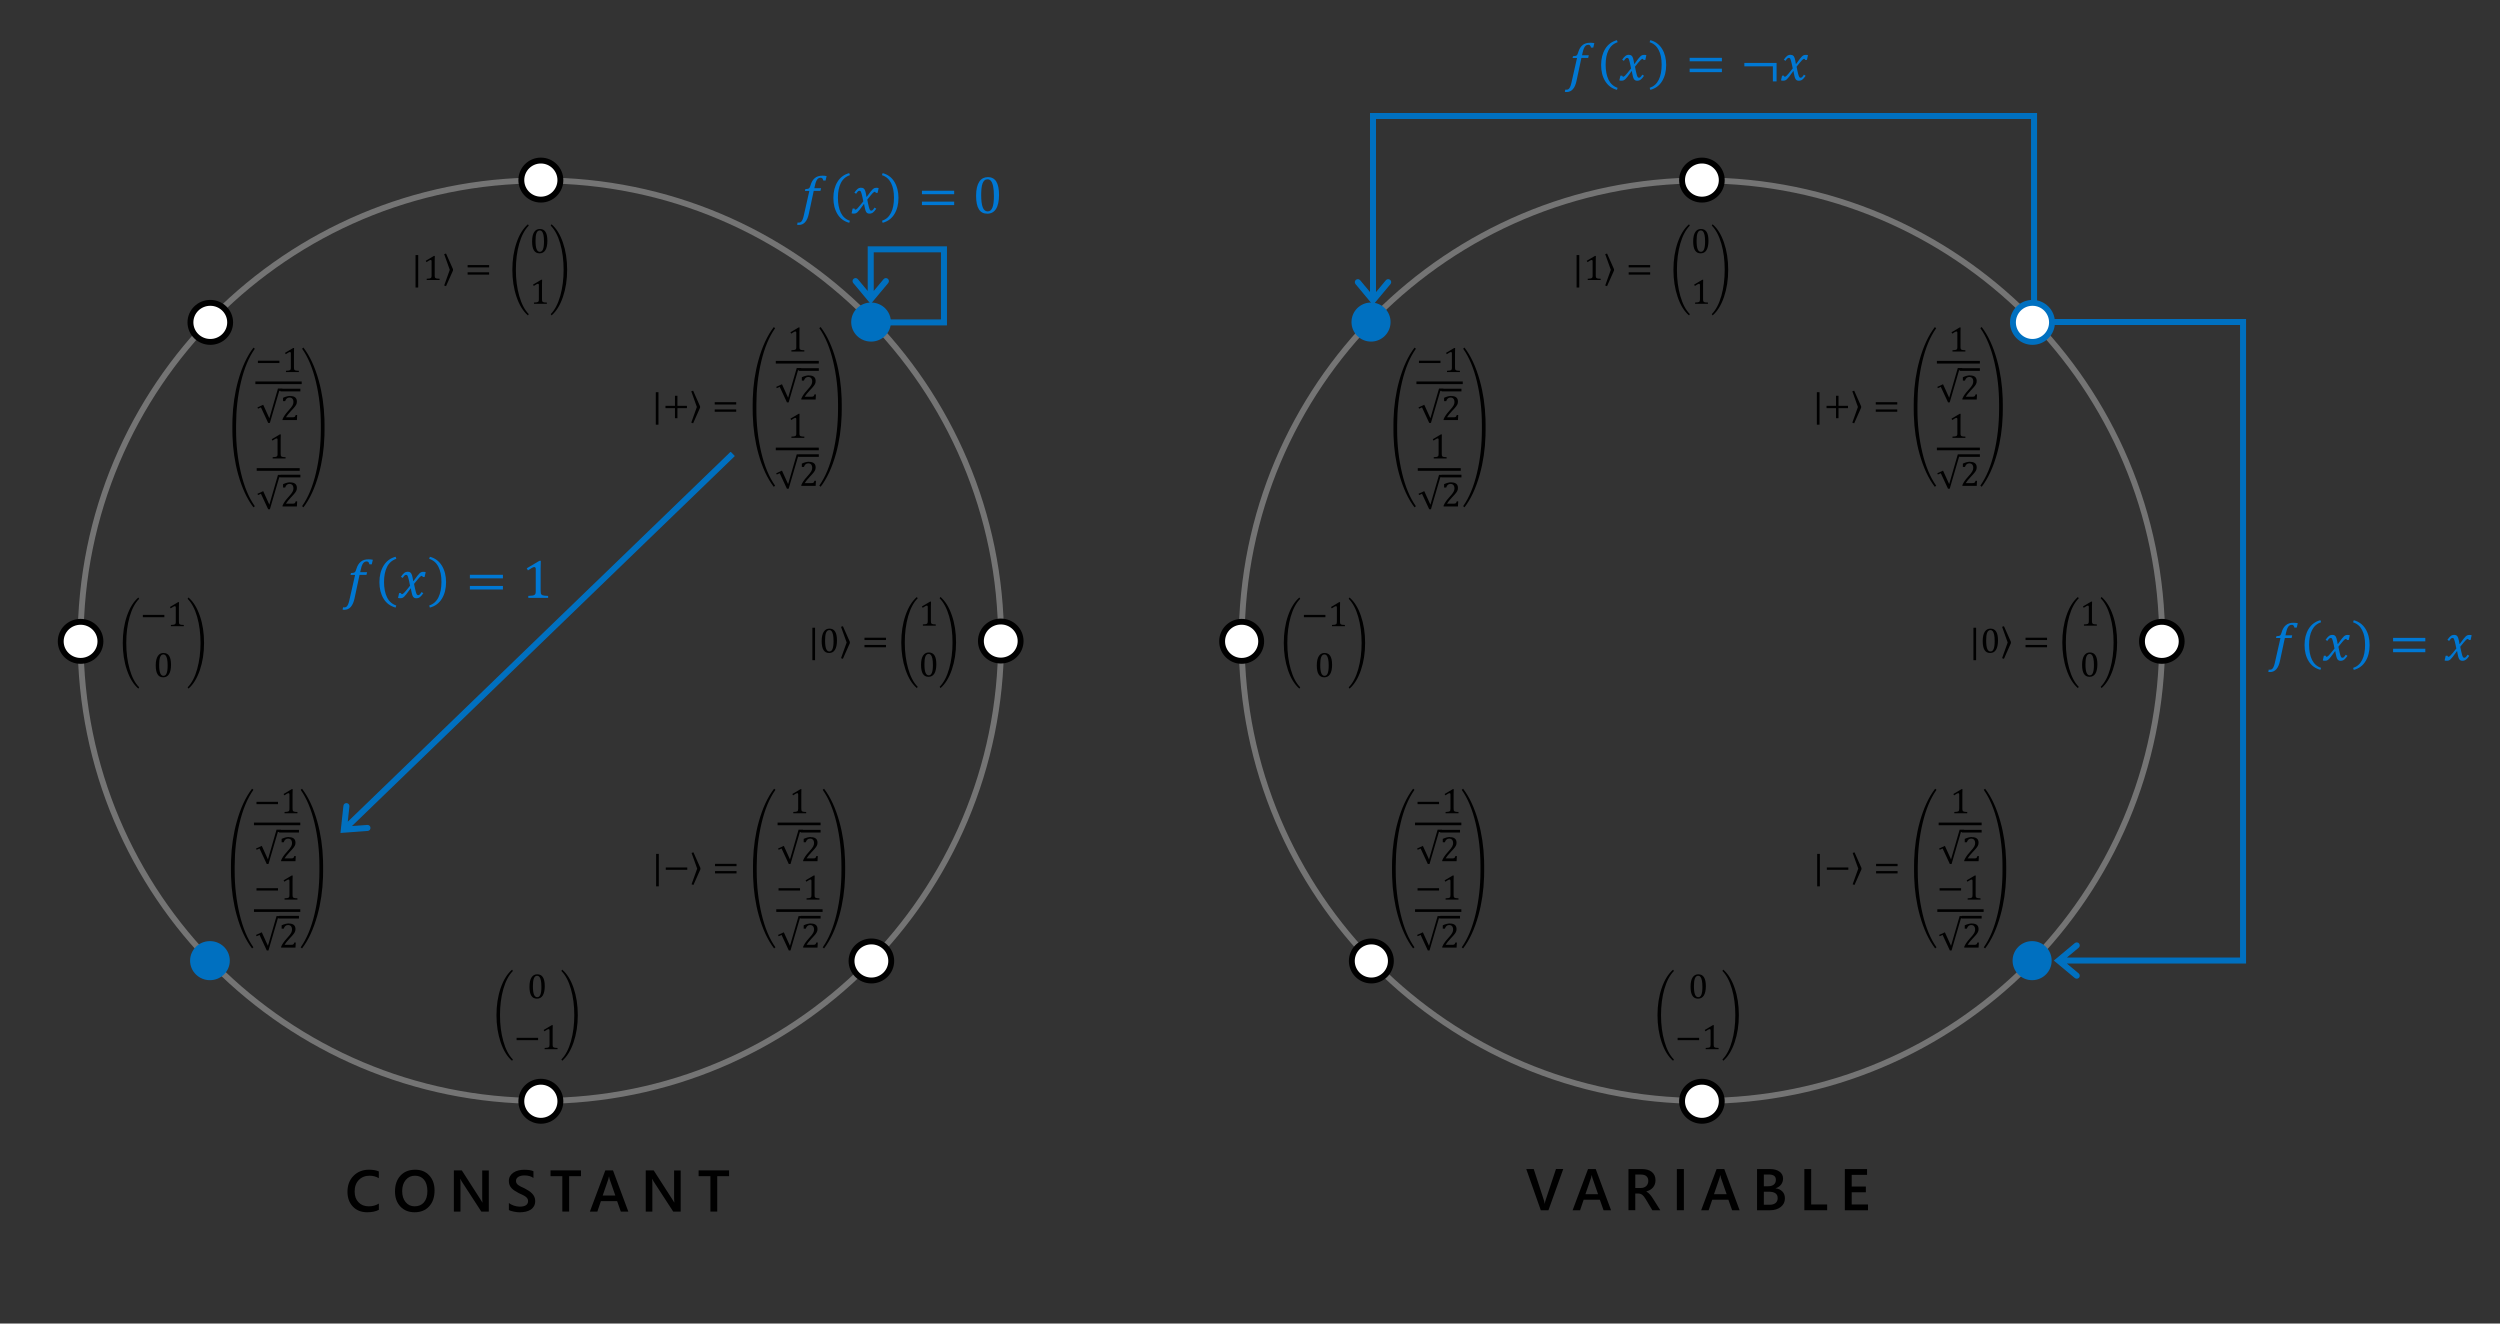<?xml version="1.0" encoding="UTF-8"?>
<svg id="Layer_1" data-name="Layer 1" xmlns="http://www.w3.org/2000/svg" width="850" height="450" viewBox="20 100 850 450">
  <rect x="20" y="100" width="850" height="450" fill="#333333" stroke="none"/>
  <defs>
    <style>
      .cls-1, .cls-2, .cls-3, .cls-4, .cls-5 {
        fill-rule: evenodd;
      }
      .cls-1, .cls-6 {
        fill: #0070c0;
      }
      .cls-1, .cls-4, .cls-5, .cls-7 {
        stroke-width: 0px;
      }
      .cls-2, .cls-3 {
        fill: #fff;
      }
      .cls-2, .cls-3, .cls-8 {
        stroke-miterlimit: 8;
        stroke-width: 2px;
      }
      .cls-2, .cls-6 {
        stroke: #0070c0;
      }
      .cls-3 {
        stroke: #000;
      }
      .cls-6 {
        stroke-miterlimit: 10;
        stroke-width: .5px;
      }
      .cls-8 {
        fill: none;
        stroke: #747474;
      }
      .cls-5 {
        fill: #0078d4;
      }
    </style>
  </defs>
  <path class="cls-4" d="M690.97,313.43h.91v11.04h-.91v-11.04Z"/>
  <path class="cls-4" d="M696.74,314.23c-.27,0-.5.08-.68.24-.18.16-.33.4-.45.7-.11.3-.19.67-.24,1.11-.05.44-.07.93-.07,1.48,0,1.29.12,2.24.36,2.84.24.6.61.9,1.11.9s.83-.28,1.07-.85c.23-.57.35-1.45.35-2.64,0-.91-.06-1.65-.18-2.21-.12-.56-.28-.97-.49-1.22-.21-.25-.47-.37-.77-.37ZM696.76,313.73c.87,0,1.51.33,1.93,1,.42.67.63,1.68.63,3.03s-.23,2.46-.68,3.18c-.45.72-1.11,1.08-1.98,1.08s-1.49-.34-1.91-1.01c-.42-.67-.63-1.69-.63-3.06,0-.73.07-1.36.19-1.89.13-.53.31-.97.54-1.31s.51-.6.83-.77c.33-.16.68-.25,1.06-.25Z"/>
  <path class="cls-4" d="M701.34,312.9l2.37,5.33v.44l-2.37,5.33-.63-.22,1.9-5.33-1.9-5.33.63-.21Z"/>
  <path class="cls-4" d="M708.68,319.28h7.31v.79h-7.31v-.79ZM708.68,316.82h7.31v.79h-7.31v-.79Z"/>
  <path class="cls-4" d="M734.52,302.97c1.62,1.39,2.92,3.47,3.87,6.23.96,2.76,1.43,5.84,1.43,9.24s-.48,6.43-1.43,9.23c-.95,2.8-2.25,4.9-3.87,6.28l-.28-.44c1.4-1.43,2.49-3.49,3.24-6.2.76-2.71,1.14-5.66,1.14-8.86s-.38-6.25-1.15-8.91c-.76-2.66-1.84-4.7-3.24-6.13l.28-.45ZM726.49,302.97l.28.45c-1.4,1.43-2.48,3.47-3.24,6.13-.76,2.66-1.14,5.62-1.14,8.91s.38,6.16,1.14,8.86c.76,2.7,1.84,4.77,3.24,6.2l-.28.44c-1.62-1.38-2.92-3.48-3.87-6.28-.96-2.8-1.43-5.88-1.43-9.23s.48-6.48,1.43-9.24c.95-2.76,2.25-4.84,3.87-6.23Z"/>
  <path class="cls-4" d="M730.98,304.55h.33c-.02.38-.04.9-.04,1.58v5.07c0,.23.01.4.04.52.03.12.07.21.14.28.07.07.16.13.28.17.12.04.28.07.46.09.18.02.43.04.74.04v.43h-4.39v-.43c.44-.02.75-.05.94-.08.19-.03.33-.08.43-.15.1-.07.17-.16.22-.29.04-.12.07-.32.07-.6v-4.81c0-.16-.03-.27-.08-.35-.06-.07-.14-.11-.24-.11-.13,0-.31.07-.54.2-.23.13-.52.31-.87.54l-.26-.46,2.78-1.65Z"/>
  <path class="cls-4" d="M730.51,322.33c-.27,0-.5.08-.69.24-.18.16-.33.4-.45.7-.11.3-.19.67-.24,1.11-.05.44-.07.93-.07,1.48,0,1.29.12,2.23.36,2.84.24.61.61.91,1.11.91s.83-.29,1.06-.85c.23-.57.35-1.45.35-2.64,0-.91-.06-1.64-.18-2.21-.12-.56-.28-.97-.49-1.21s-.47-.37-.77-.37ZM730.54,321.83c.87,0,1.51.34,1.93,1,.43.67.64,1.68.64,3.03s-.23,2.46-.68,3.18c-.45.72-1.12,1.08-1.98,1.08s-1.49-.34-1.91-1.01c-.42-.67-.63-1.69-.63-3.06,0-.73.06-1.36.19-1.89.13-.53.31-.97.54-1.31.23-.34.51-.6.83-.77s.68-.25,1.06-.25Z"/>
  <path class="cls-4" d="M556.04,186.72h.91v11.04h-.91v-11.04Z"/>
  <path class="cls-4" d="M562.27,187.02h.33c-.02.38-.04.91-.04,1.58v5.07c0,.23.01.4.04.52.03.12.07.21.14.28.07.07.16.13.28.17.12.04.28.07.46.09.18.02.43.04.74.04v.43h-4.39v-.43c.44-.02.75-.05.94-.08.19-.03.33-.08.43-.15.1-.07.17-.16.22-.28.05-.12.07-.32.07-.6v-4.81c0-.16-.03-.27-.08-.35-.06-.07-.14-.11-.24-.11-.13,0-.31.07-.54.2-.23.13-.52.31-.87.54l-.26-.46,2.78-1.66Z"/>
  <path class="cls-4" d="M566.4,186.2l2.37,5.33v.44l-2.37,5.33-.63-.23,1.91-5.33-1.91-5.33.63-.21Z"/>
  <path class="cls-4" d="M573.75,192.58h7.31v.79h-7.31v-.79ZM573.75,190.12h7.31v.79h-7.31v-.79Z"/>
  <path class="cls-4" d="M602.29,176.26c1.63,1.39,2.92,3.47,3.87,6.23.95,2.76,1.43,5.84,1.43,9.24s-.48,6.43-1.43,9.23c-.96,2.8-2.25,4.9-3.87,6.28l-.28-.44c1.4-1.43,2.49-3.49,3.25-6.2.76-2.71,1.14-5.66,1.14-8.86s-.38-6.25-1.15-8.91c-.76-2.66-1.84-4.7-3.24-6.13l.28-.44ZM594.26,176.26l.28.44c-1.4,1.43-2.48,3.47-3.24,6.13-.76,2.66-1.14,5.63-1.14,8.91s.38,6.16,1.14,8.86c.76,2.71,1.84,4.77,3.25,6.2l-.28.44c-1.63-1.38-2.92-3.48-3.87-6.28-.95-2.8-1.43-5.88-1.43-9.23s.48-6.48,1.43-9.24c.96-2.76,2.25-4.84,3.87-6.23Z"/>
  <path class="cls-4" d="M598.28,178.35c-.27,0-.5.08-.68.24-.18.16-.33.4-.45.7-.11.3-.19.68-.24,1.11-.05.44-.07.93-.07,1.48,0,1.29.12,2.24.36,2.84.24.6.61.9,1.11.9s.83-.28,1.07-.85c.23-.57.35-1.45.35-2.64,0-.91-.06-1.65-.18-2.21-.12-.56-.28-.97-.49-1.21-.21-.25-.47-.37-.77-.37ZM598.31,177.85c.87,0,1.51.33,1.94,1,.42.67.63,1.68.63,3.03s-.23,2.46-.68,3.18c-.45.72-1.11,1.08-1.98,1.08s-1.49-.34-1.91-1.01c-.42-.67-.63-1.69-.63-3.06,0-.73.07-1.36.19-1.89.13-.53.31-.97.54-1.31s.51-.6.83-.77c.32-.17.68-.25,1.06-.25Z"/>
  <path class="cls-4" d="M598.75,195.12h.33c-.02.38-.03.91-.03,1.58v5.07c0,.23.01.4.04.52.02.12.07.21.14.28.07.07.16.13.28.17.12.04.28.07.46.09.19.02.43.04.74.04v.43h-4.38v-.43c.44-.02.75-.05.94-.08.19-.03.33-.08.43-.15.1-.07.17-.16.22-.28.04-.12.07-.32.07-.6v-4.81c0-.16-.03-.27-.08-.35-.05-.07-.14-.11-.24-.11-.13,0-.31.07-.54.2-.23.13-.52.31-.87.54l-.26-.46,2.78-1.66Z"/>
  <path class="cls-4" d="M637.73,233.35h.91v11.04h-.91v-11.04Z"/>
  <path class="cls-4" d="M644.25,234.56h.84v3.42h3.23v.79h-3.23v3.42h-.84v-3.42h-3.23v-.79h3.23v-3.42Z"/>
  <path class="cls-4" d="M650.42,232.83l2.37,5.33v.44l-2.37,5.33-.63-.23,1.9-5.33-1.9-5.33.63-.21Z"/>
  <path class="cls-4" d="M657.76,239.21h7.31v.79h-7.31v-.79ZM657.76,236.74h7.31v.79h-7.31v-.79Z"/>
  <path class="cls-4" d="M693.78,211.2c2.17,2.82,3.91,6.57,5.21,11.24,1.14,4.09,1.78,8.44,1.93,13.06l.03,1.93h0v1.84h0l-.03,1.93c-.15,4.62-.79,8.97-1.93,13.06-1.3,4.67-3.04,8.42-5.21,11.24l-.46-.39c2.04-2.89,3.61-6.65,4.71-11.29,1.1-4.64,1.65-9.51,1.66-14.62v-1.72c0-5.11-.56-9.98-1.66-14.62-1.1-4.64-2.67-8.4-4.71-11.29l.46-.39ZM677.84,211.2l.46.39c-2.04,2.89-3.61,6.65-4.71,11.29-1.1,4.64-1.65,9.51-1.66,14.62v1.72c0,5.11.56,9.98,1.66,14.62,1.1,4.64,2.67,8.4,4.71,11.29l-.46.39c-2.17-2.82-3.91-6.57-5.21-11.24-1.14-4.09-1.78-8.44-1.93-13.06l-.03-1.93h0v-1.84h0l.03-1.93c.14-4.62.79-8.97,1.93-13.06,1.3-4.67,3.04-8.42,5.21-11.24Z"/>
  <path class="cls-4" d="M686.28,211.33h.33c-.02.38-.04.91-.04,1.58v5.07c0,.23.01.4.04.52.03.12.07.21.14.28.07.07.16.13.28.17.12.04.28.07.46.09.18.02.43.04.74.04v.43h-4.39v-.43c.44-.02.75-.05.94-.08.19-.03.33-.08.43-.15s.17-.16.22-.28c.05-.12.07-.32.07-.6v-4.81c0-.16-.03-.27-.08-.35-.06-.07-.14-.11-.24-.11-.13,0-.31.07-.54.2-.23.13-.52.31-.87.54l-.26-.46,2.78-1.66Z"/>
  <path class="cls-4" d="M685.65,225.12h1.51v.07h6v.9h-6.75v-.18h-.32l-3.19,10.9h-.57l-2.46-5.28-1,.45-.18-.45,1.94-.89,2.09,4.6,2.93-10.13Z"/>
  <path class="cls-4" d="M689.85,227.66c.74,0,1.29.16,1.67.48s.56.79.56,1.4c0,.21-.02.4-.06.58-.04.18-.11.35-.2.52-.09.17-.21.36-.36.55-.15.2-.31.4-.5.6-.18.2-.5.54-.94,1.02-.75.79-1.31,1.49-1.66,2.08h2.24c.19,0,.35-.01.47-.04.12-.02.21-.06.29-.12.07-.06.13-.13.17-.22.04-.09.09-.23.16-.41h.5l-.1,1.73h-4.88v-.28c.17-.42.4-.84.69-1.28.29-.44.7-.95,1.23-1.54.46-.51.79-.89.99-1.15.22-.28.39-.53.49-.74.11-.21.19-.4.23-.59.05-.18.07-.37.07-.55,0-.3-.05-.56-.14-.79-.09-.23-.24-.41-.44-.54-.2-.13-.44-.2-.74-.2-.74,0-1.24.41-1.5,1.23h-.72v-1.14c.48-.23.93-.39,1.34-.49.42-.1.79-.15,1.12-.15Z"/>
  <path class="cls-4" d="M678.54,222.71h14.62v.9h-14.62v-.9Z"/>
  <path class="cls-4" d="M686.28,240.7h.33c-.02.38-.04.91-.04,1.58v5.07c0,.23.01.4.04.52.03.12.07.21.14.28.07.07.16.13.28.17.12.04.28.07.46.09.18.02.43.04.74.04v.43h-4.39v-.43c.44-.02.75-.05.94-.08.19-.03.33-.08.43-.15.1-.07.17-.16.22-.28.05-.12.07-.32.07-.6v-4.81c0-.16-.03-.27-.08-.35-.06-.07-.14-.11-.24-.11-.13,0-.31.07-.54.2-.23.13-.52.31-.87.54l-.26-.46,2.78-1.66Z"/>
  <path class="cls-4" d="M686.41,254.44h6.75v.9h-6.75v-.06h-.32l-3.19,10.9h-.57l-2.46-5.28-1,.44-.18-.44,1.94-.89,2.09,4.6,2.93-10.13h.76v-.05Z"/>
  <path class="cls-4" d="M689.85,257.03c.74,0,1.29.16,1.67.48.38.32.56.79.56,1.4,0,.21-.02.4-.06.58-.04.18-.11.35-.2.52-.09.17-.21.36-.36.55-.15.2-.31.4-.5.6-.18.2-.5.54-.94,1.02-.75.79-1.31,1.49-1.66,2.08h2.24c.19,0,.35-.01.47-.04.12-.02.21-.06.29-.12.07-.06.13-.13.17-.22.04-.09.09-.23.16-.41h.5l-.1,1.73h-4.88v-.28c.17-.42.4-.84.69-1.28.29-.44.7-.95,1.23-1.54.46-.51.79-.89.99-1.15.22-.28.39-.53.49-.74.11-.21.19-.4.23-.59.05-.18.07-.37.07-.55,0-.3-.05-.56-.14-.79-.09-.23-.24-.41-.44-.54-.2-.13-.44-.2-.74-.2-.74,0-1.24.41-1.5,1.23h-.72v-1.14c.48-.23.93-.39,1.34-.49.42-.1.79-.15,1.12-.15Z"/>
  <path class="cls-4" d="M678.54,252.19h14.62v.9h-14.62v-.9Z"/>
  <path class="cls-4" d="M637.84,390.32h.91v11.04h-.91v-11.04Z"/>
  <path class="cls-4" d="M641.12,394.94h7.31v.79h-7.31v-.79Z"/>
  <path class="cls-4" d="M650.53,389.79l2.37,5.33v.44l-2.37,5.33-.63-.23,1.91-5.33-1.91-5.33.63-.21Z"/>
  <path class="cls-4" d="M657.87,396.17h7.31v.79h-7.31v-.79ZM657.87,393.71h7.31v.79h-7.31v-.79Z"/>
  <path class="cls-4" d="M694.94,368.17c2.17,2.82,3.91,6.57,5.21,11.24,1.14,4.09,1.78,8.44,1.93,13.06l.03,1.93h0v1.84h0l-.03,1.93c-.15,4.62-.79,8.97-1.93,13.06-1.3,4.67-3.04,8.42-5.21,11.24l-.46-.38c2.04-2.89,3.61-6.65,4.71-11.29,1.1-4.64,1.65-9.51,1.66-14.62v-1.72c0-5.11-.56-9.98-1.66-14.62-1.1-4.64-2.67-8.4-4.71-11.29l.46-.39ZM677.95,368.16l.46.38c-2.04,2.89-3.61,6.65-4.71,11.29-1.1,4.64-1.65,9.51-1.66,14.62v1.72c0,5.11.56,9.98,1.66,14.62,1.1,4.64,2.67,8.4,4.71,11.29l-.46.38c-2.17-2.82-3.91-6.57-5.21-11.24-1.14-4.09-1.78-8.44-1.93-13.06l-.03-1.93h0v-1.84h0l.03-1.93c.15-4.62.79-8.97,1.93-13.06,1.3-4.67,3.04-8.42,5.21-11.24Z"/>
  <path class="cls-4" d="M686.91,368.3h.33c-.02.38-.04.9-.04,1.58v5.07c0,.23.01.4.04.52.03.12.07.21.14.29.07.07.16.13.28.17.12.04.28.07.46.1.19.02.43.04.74.04v.43h-4.39v-.43c.44-.02.75-.04.94-.08.19-.03.33-.08.43-.15.1-.07.17-.16.22-.29.04-.12.07-.32.07-.6v-4.81c0-.16-.03-.27-.08-.35-.05-.07-.14-.11-.24-.11-.13,0-.31.07-.54.2s-.52.31-.87.54l-.26-.46,2.78-1.65Z"/>
  <path class="cls-4" d="M686.28,382.08h1.51v.07h5.97v.9h-6.75v-.18h-.29l-3.19,10.9h-.58l-2.46-5.28-1,.44-.18-.44,1.95-.89,2.09,4.6,2.93-10.13Z"/>
  <path class="cls-4" d="M690.48,384.63c.74,0,1.29.16,1.67.48.38.32.56.79.56,1.4,0,.21-.02.4-.06.58-.04.18-.11.35-.2.52-.09.17-.21.36-.36.55-.15.2-.32.4-.5.6-.18.2-.5.54-.94,1.02-.75.8-1.3,1.49-1.66,2.08h2.24c.19,0,.35-.01.47-.04.12-.02.21-.06.29-.12.07-.05.13-.13.17-.22.04-.09.09-.23.16-.41h.5l-.1,1.73h-4.88v-.29c.17-.41.4-.84.69-1.28.29-.43.7-.95,1.23-1.54.46-.51.79-.89.99-1.15.22-.29.39-.53.5-.74.11-.21.19-.4.23-.59.05-.18.07-.37.07-.55,0-.3-.05-.56-.14-.79-.09-.23-.24-.41-.44-.54-.2-.13-.44-.2-.74-.2-.74,0-1.24.41-1.5,1.23h-.72v-1.14c.48-.22.93-.39,1.35-.49.42-.1.79-.15,1.12-.15Z"/>
  <path class="cls-4" d="M679.14,379.68h14.62v.9h-14.62v-.9Z"/>
  <path class="cls-4" d="M679.46,401.99h7.31v.79h-7.31v-.79Z"/>
  <path class="cls-4" d="M691.43,397.67h.33c-.02.38-.04.9-.04,1.58v5.07c0,.23.01.4.04.52.02.12.07.21.14.28.07.07.16.13.28.17.12.04.28.07.46.09.19.02.43.04.74.05v.43h-4.38v-.43c.44-.02.75-.05.94-.08.19-.03.33-.08.43-.15.1-.07.17-.16.22-.29.04-.12.07-.32.07-.6v-4.81c0-.16-.03-.27-.08-.35-.06-.07-.14-.11-.24-.11-.13,0-.31.07-.54.2-.23.13-.52.31-.87.54l-.26-.46,2.78-1.66Z"/>
  <path class="cls-4" d="M687.01,411.4h6.75v.9h-6.75v-.06h-.29l-3.19,10.91h-.58l-2.46-5.28-1,.45-.18-.45,1.95-.89,2.09,4.6,2.93-10.13h.73v-.05Z"/>
  <path class="cls-4" d="M690.48,414c.74,0,1.29.16,1.67.48.38.32.56.79.56,1.4,0,.21-.02.4-.06.58-.04.18-.11.35-.2.52-.09.17-.21.36-.36.56-.15.2-.32.4-.5.6-.18.2-.5.54-.94,1.02-.75.79-1.3,1.49-1.66,2.08h2.24c.19,0,.35-.01.47-.04.12-.02.21-.06.29-.12.07-.06.13-.13.17-.22.04-.09.09-.23.16-.41h.5l-.1,1.73h-4.88v-.29c.17-.41.4-.84.69-1.27.29-.44.7-.95,1.23-1.54.46-.51.79-.89.99-1.15.22-.28.39-.53.5-.74.11-.21.19-.4.23-.59.05-.18.07-.37.07-.56,0-.3-.05-.56-.14-.79-.09-.23-.24-.41-.44-.54-.2-.13-.44-.2-.74-.2-.74,0-1.24.41-1.5,1.24h-.72v-1.14c.48-.23.93-.39,1.35-.49.42-.1.79-.15,1.12-.15Z"/>
  <path class="cls-4" d="M678.69,409.15h15.75v.9h-15.75v-.9Z"/>
  <path class="cls-8" d="M47.4,317.83c0-86.43,70.06-156.49,156.49-156.49s156.49,70.06,156.49,156.49-70.06,156.49-156.49,156.49S47.4,404.26,47.4,317.83Z"/>
  <path class="cls-3" d="M353.51,317.95c0-3.67,3.02-6.64,6.75-6.64s6.75,2.97,6.75,6.64-3.02,6.64-6.75,6.64-6.75-2.97-6.75-6.64Z"/>
  <path class="cls-3" d="M197.25,161.23c0-3.67,2.97-6.64,6.64-6.64s6.64,2.97,6.64,6.64-2.97,6.64-6.64,6.64-6.64-2.97-6.64-6.64Z"/>
  <path class="cls-3" d="M40.65,318.06c0-3.67,3.02-6.64,6.75-6.64s6.75,2.97,6.75,6.64-3.02,6.64-6.75,6.64-6.75-2.97-6.75-6.64Z"/>
  <path class="cls-3" d="M197.25,474.43c0-3.67,2.97-6.64,6.64-6.64s6.64,2.97,6.64,6.64-2.97,6.64-6.64,6.64-6.64-2.97-6.64-6.64Z"/>
  <path class="cls-1" d="M309.41,209.5c0-3.67,3.02-6.64,6.75-6.64s6.75,2.97,6.75,6.64-3.02,6.64-6.75,6.64-6.75-2.97-6.75-6.64Z"/>
  <path class="cls-3" d="M309.52,426.73c0-3.67,3.02-6.64,6.75-6.64s6.75,2.97,6.75,6.64-3.02,6.64-6.75,6.64-6.75-2.97-6.75-6.64Z"/>
  <path class="cls-3" d="M84.75,209.61c0-3.67,3.02-6.64,6.75-6.64s6.75,2.97,6.75,6.64-3.02,6.64-6.75,6.64-6.75-2.97-6.75-6.64Z"/>
  <path class="cls-1" d="M84.63,426.62c0-3.67,3.02-6.64,6.75-6.64s6.75,2.97,6.75,6.64-3.02,6.64-6.75,6.64-6.75-2.97-6.75-6.64Z"/>
  <path class="cls-4" d="M84.08,303.15c1.63,1.39,2.92,3.47,3.87,6.23.96,2.76,1.43,5.84,1.43,9.24s-.48,6.43-1.43,9.23c-.96,2.8-2.25,4.89-3.87,6.28l-.28-.44c1.4-1.43,2.49-3.49,3.24-6.2s1.14-5.66,1.14-8.86-.38-6.25-1.15-8.91c-.76-2.66-1.84-4.7-3.24-6.13l.28-.44ZM67.03,303.15l.28.44c-1.4,1.43-2.48,3.47-3.24,6.13-.76,2.66-1.14,5.63-1.14,8.91s.38,6.16,1.14,8.86,1.84,4.77,3.25,6.2l-.28.44c-1.63-1.39-2.92-3.48-3.87-6.28-.96-2.8-1.43-5.88-1.43-9.23s.48-6.48,1.43-9.24c.96-2.76,2.25-4.84,3.87-6.23Z"/>
  <path class="cls-4" d="M68.57,309.06h7.31v.79h-7.31v-.79Z"/>
  <path class="cls-4" d="M80.54,304.73h.33c-.02.38-.04.91-.04,1.58v5.06c0,.23.01.4.04.52.03.12.07.21.14.29.07.07.16.13.28.17.12.04.28.07.46.09.19.02.43.04.74.04v.43h-4.38v-.43c.44-.02.75-.05.94-.08.19-.03.33-.08.43-.15.1-.07.17-.16.22-.28.05-.12.07-.32.07-.6v-4.81c0-.16-.03-.27-.08-.35-.06-.07-.14-.11-.24-.11-.13,0-.31.07-.54.2-.23.13-.52.31-.87.54l-.26-.46,2.78-1.66Z"/>
  <path class="cls-4" d="M75.56,322.51c-.27,0-.5.08-.69.24-.18.16-.33.4-.44.7-.11.3-.19.67-.24,1.11-.05.44-.07.93-.07,1.48,0,1.29.12,2.24.36,2.84.24.6.61.9,1.11.9s.83-.28,1.06-.85c.23-.57.35-1.45.35-2.64,0-.91-.06-1.65-.18-2.21-.12-.56-.28-.97-.5-1.21-.21-.25-.47-.37-.77-.37ZM75.59,322.01c.87,0,1.51.33,1.93,1,.42.67.63,1.68.63,3.03s-.23,2.46-.68,3.17c-.45.72-1.11,1.08-1.98,1.08s-1.49-.34-1.91-1.01c-.42-.67-.63-1.69-.63-3.06,0-.73.06-1.36.19-1.89.13-.53.31-.97.54-1.31.23-.35.51-.6.83-.77.32-.17.68-.25,1.06-.25Z"/>
  <path class="cls-4" d="M211.15,429.68c1.63,1.39,2.92,3.47,3.87,6.23.95,2.76,1.43,5.84,1.43,9.24s-.48,6.43-1.43,9.23c-.96,2.8-2.25,4.9-3.87,6.28l-.28-.44c1.4-1.43,2.49-3.49,3.25-6.2.76-2.7,1.14-5.66,1.14-8.86s-.38-6.25-1.15-8.91c-.76-2.66-1.84-4.7-3.24-6.13l.28-.45ZM194.1,429.68l.28.45c-1.4,1.43-2.48,3.47-3.24,6.13-.76,2.66-1.14,5.63-1.14,8.91s.38,6.16,1.14,8.86c.76,2.71,1.84,4.77,3.24,6.2l-.28.44c-1.63-1.38-2.92-3.48-3.87-6.28-.95-2.8-1.43-5.88-1.43-9.23s.48-6.48,1.43-9.24c.96-2.76,2.25-4.84,3.87-6.23Z"/>
  <path class="cls-4" d="M202.63,431.76c-.27,0-.5.08-.69.25-.18.16-.33.39-.44.7-.11.3-.19.67-.24,1.11-.05.44-.07.93-.07,1.48,0,1.29.12,2.24.36,2.84.24.6.61.9,1.11.9s.83-.28,1.07-.85c.23-.57.35-1.45.35-2.64,0-.91-.06-1.64-.18-2.21-.12-.56-.28-.97-.5-1.21-.21-.25-.47-.37-.77-.37ZM202.66,431.26c.87,0,1.51.34,1.93,1,.42.67.63,1.68.63,3.03s-.23,2.46-.68,3.18c-.45.72-1.11,1.08-1.98,1.08s-1.49-.34-1.91-1.01c-.42-.67-.63-1.69-.63-3.06,0-.73.07-1.36.19-1.89.13-.53.31-.97.54-1.31.23-.35.51-.6.83-.77.32-.17.68-.25,1.06-.25Z"/>
  <path class="cls-4" d="M195.64,452.86h7.31v.79h-7.31v-.79Z"/>
  <path class="cls-4" d="M207.61,448.54h.33c-.02.38-.04.9-.04,1.58v5.07c0,.23.01.4.04.52.02.11.07.21.14.28.07.07.16.13.28.17.12.04.28.07.46.09.19.02.43.04.74.05v.43h-4.38v-.43c.44-.02.75-.05.94-.08.19-.03.33-.08.43-.15.1-.07.17-.16.22-.29.04-.12.07-.32.07-.6v-4.81c0-.16-.03-.27-.08-.35-.06-.07-.14-.11-.25-.11-.13,0-.31.07-.54.2-.23.13-.52.31-.87.54l-.26-.46,2.78-1.65Z"/>
  <path class="cls-4" d="M296.21,313.43h.91v11.04h-.91v-11.04Z"/>
  <path class="cls-4" d="M301.98,314.23c-.27,0-.5.08-.69.24-.18.16-.33.4-.45.7-.11.3-.19.67-.24,1.11-.05.44-.07.93-.07,1.48,0,1.29.12,2.24.36,2.84.24.6.61.9,1.11.9.48,0,.83-.28,1.06-.85.23-.57.35-1.45.35-2.64,0-.91-.06-1.65-.18-2.21-.12-.56-.28-.97-.49-1.22-.21-.25-.47-.37-.77-.37ZM302.01,313.73c.87,0,1.51.33,1.93,1,.42.67.63,1.68.63,3.03s-.23,2.46-.68,3.18c-.45.72-1.11,1.08-1.98,1.08s-1.49-.34-1.91-1.01c-.42-.67-.63-1.69-.63-3.06,0-.73.06-1.36.19-1.89.13-.53.31-.97.54-1.31.23-.35.51-.6.83-.77.32-.16.68-.25,1.06-.25Z"/>
  <path class="cls-4" d="M306.58,312.9l2.37,5.33v.44l-2.37,5.33-.63-.22,1.91-5.33-1.91-5.33.63-.21Z"/>
  <path class="cls-4" d="M313.92,319.28h7.31v.79h-7.31v-.79ZM313.92,316.82h7.31v.79h-7.31v-.79Z"/>
  <path class="cls-4" d="M339.76,302.97c1.62,1.39,2.92,3.47,3.87,6.23.96,2.76,1.43,5.84,1.43,9.24s-.48,6.43-1.43,9.23c-.95,2.8-2.25,4.9-3.87,6.28l-.28-.44c1.4-1.43,2.49-3.49,3.24-6.2.76-2.71,1.14-5.66,1.14-8.86s-.38-6.25-1.15-8.91c-.77-2.66-1.84-4.7-3.24-6.13l.28-.45ZM331.73,302.97l.28.45c-1.4,1.43-2.48,3.47-3.24,6.13-.76,2.66-1.14,5.62-1.14,8.91s.38,6.16,1.14,8.86c.76,2.7,1.84,4.77,3.25,6.2l-.28.44c-1.63-1.38-2.92-3.48-3.87-6.28-.95-2.8-1.43-5.88-1.43-9.23s.48-6.48,1.43-9.24c.96-2.76,2.25-4.84,3.87-6.23Z"/>
  <path class="cls-4" d="M336.22,304.55h.33c-.02.38-.04.9-.04,1.58v5.07c0,.23.01.4.04.52.02.12.07.21.13.28.07.07.16.13.28.17.12.04.28.07.46.09.19.02.43.04.74.04v.43h-4.38v-.43c.44-.02.75-.05.94-.08.19-.03.33-.08.43-.15.1-.07.17-.16.22-.29.04-.12.07-.32.07-.6v-4.81c0-.16-.03-.27-.08-.35-.05-.07-.14-.11-.24-.11-.13,0-.31.07-.54.2-.23.13-.52.31-.87.54l-.26-.46,2.78-1.65Z"/>
  <path class="cls-4" d="M335.75,322.33c-.27,0-.5.08-.69.24-.18.16-.33.4-.44.7-.11.3-.19.67-.24,1.11-.05.44-.07.93-.07,1.48,0,1.29.12,2.23.36,2.84.24.61.61.91,1.11.91s.83-.29,1.06-.85c.23-.57.35-1.45.35-2.64,0-.91-.06-1.64-.18-2.21-.12-.56-.29-.97-.5-1.21-.21-.25-.47-.37-.77-.37ZM335.78,321.83c.87,0,1.51.34,1.94,1s.63,1.68.63,3.03-.23,2.46-.68,3.18c-.45.72-1.11,1.08-1.98,1.08s-1.49-.34-1.91-1.01c-.42-.67-.63-1.69-.63-3.06,0-.73.07-1.36.19-1.89.13-.53.31-.97.54-1.31.23-.34.51-.6.83-.77.32-.17.68-.25,1.06-.25Z"/>
  <path class="cls-4" d="M161.28,186.72h.91v11.04h-.91v-11.04Z"/>
  <path class="cls-4" d="M167.51,187.02h.33c-.02.38-.04.91-.04,1.58v5.07c0,.23.01.4.04.52.03.12.07.21.14.28.07.07.16.13.28.17.12.04.28.07.46.09.19.02.43.04.74.04v.43h-4.38v-.43c.44-.02.75-.05.94-.08.19-.03.33-.08.43-.15.1-.07.17-.16.22-.28.05-.12.07-.32.07-.6v-4.81c0-.16-.03-.27-.08-.35-.06-.07-.14-.11-.24-.11-.13,0-.31.07-.54.2-.23.13-.52.31-.87.54l-.26-.46,2.78-1.66Z"/>
  <path class="cls-4" d="M171.65,186.2l2.37,5.33v.44l-2.37,5.33-.63-.23,1.9-5.33-1.9-5.33.63-.21Z"/>
  <path class="cls-4" d="M178.99,192.58h7.31v.79h-7.31v-.79ZM178.99,190.12h7.31v.79h-7.31v-.79Z"/>
  <path class="cls-4" d="M207.53,176.26c1.63,1.39,2.92,3.47,3.87,6.23.95,2.76,1.43,5.84,1.43,9.24s-.48,6.43-1.43,9.23c-.96,2.8-2.25,4.9-3.87,6.28l-.28-.44c1.4-1.43,2.48-3.49,3.24-6.2.76-2.71,1.14-5.66,1.14-8.86s-.38-6.25-1.15-8.91c-.76-2.66-1.84-4.7-3.24-6.13l.28-.44ZM199.5,176.26l.28.44c-1.4,1.43-2.48,3.47-3.24,6.13-.76,2.66-1.14,5.63-1.14,8.91s.38,6.16,1.14,8.86c.76,2.71,1.84,4.77,3.24,6.2l-.28.44c-1.62-1.38-2.92-3.48-3.87-6.28-.96-2.8-1.43-5.88-1.43-9.23s.48-6.48,1.43-9.24c.95-2.76,2.25-4.84,3.87-6.23Z"/>
  <path class="cls-4" d="M203.52,178.35c-.27,0-.5.08-.68.24-.18.16-.33.4-.45.7-.11.3-.19.68-.24,1.11-.05.44-.07.93-.07,1.48,0,1.29.12,2.24.36,2.84.24.6.61.9,1.11.9.48,0,.83-.28,1.06-.85.23-.57.35-1.45.35-2.64,0-.91-.06-1.65-.18-2.21s-.28-.97-.49-1.21c-.21-.25-.47-.37-.77-.37ZM203.55,177.85c.86,0,1.51.33,1.93,1,.42.67.63,1.68.63,3.03s-.23,2.46-.68,3.18c-.45.72-1.11,1.08-1.98,1.08s-1.49-.34-1.91-1.01c-.42-.67-.63-1.69-.63-3.06,0-.73.07-1.36.19-1.89.13-.53.31-.97.54-1.31s.51-.6.83-.77c.32-.17.68-.25,1.06-.25Z"/>
  <path class="cls-4" d="M203.99,195.12h.33c-.02.38-.04.91-.04,1.58v5.07c0,.23.01.4.04.52.02.12.07.21.14.28.07.07.16.13.28.17.12.04.28.07.46.09.18.02.43.04.73.04v.43h-4.38v-.43c.44-.02.75-.05.94-.08.19-.03.33-.08.43-.15.1-.07.17-.16.22-.28.05-.12.07-.32.07-.6v-4.81c0-.16-.03-.27-.08-.35-.06-.07-.14-.11-.24-.11-.13,0-.31.07-.54.2-.23.13-.52.31-.87.54l-.26-.46,2.78-1.66Z"/>
  <path class="cls-4" d="M242.97,233.35h.91v11.04h-.91v-11.04Z"/>
  <path class="cls-4" d="M249.49,234.56h.84v3.42h3.23v.79h-3.23v3.42h-.84v-3.42h-3.23v-.79h3.23v-3.42Z"/>
  <path class="cls-4" d="M255.66,232.83l2.37,5.33v.44l-2.37,5.33-.63-.23,1.9-5.33-1.9-5.33.63-.21Z"/>
  <path class="cls-4" d="M263,239.21h7.31v.79h-7.31v-.79ZM263,236.74h7.31v.79h-7.31v-.79Z"/>
  <path class="cls-4" d="M299.02,211.2c2.17,2.82,3.91,6.57,5.21,11.24,1.14,4.09,1.78,8.44,1.93,13.06l.03,1.93h0v1.84h0l-.03,1.93c-.15,4.62-.79,8.97-1.93,13.06-1.31,4.67-3.04,8.42-5.21,11.24l-.46-.39c2.04-2.89,3.61-6.65,4.71-11.29,1.1-4.64,1.65-9.51,1.66-14.62v-1.72c0-5.11-.56-9.98-1.66-14.62-1.1-4.64-2.67-8.4-4.71-11.29l.46-.39ZM283.08,211.2l.46.39c-2.04,2.89-3.61,6.65-4.71,11.29-1.1,4.64-1.65,9.51-1.66,14.62v1.72c0,5.11.56,9.98,1.66,14.62,1.1,4.64,2.67,8.4,4.71,11.29l-.46.39c-2.17-2.82-3.91-6.57-5.21-11.24-1.14-4.09-1.78-8.44-1.93-13.06l-.03-1.93h0v-1.84h0l.03-1.93c.14-4.62.79-8.97,1.93-13.06,1.3-4.67,3.04-8.42,5.21-11.24Z"/>
  <path class="cls-4" d="M291.52,211.33h.33c-.02.38-.04.91-.04,1.58v5.07c0,.23.01.4.04.52.03.12.07.21.14.28.07.07.16.13.28.17.12.04.28.07.46.09.19.02.43.04.74.04v.43h-4.39v-.43c.44-.02.75-.05.94-.08.19-.03.33-.08.43-.15.1-.07.17-.16.22-.28.05-.12.07-.32.07-.6v-4.81c0-.16-.03-.27-.08-.35-.05-.07-.13-.11-.24-.11-.13,0-.31.07-.54.2-.23.13-.52.31-.87.54l-.26-.46,2.78-1.66Z"/>
  <path class="cls-4" d="M290.89,225.12h1.51v.07h6v.9h-6.75v-.18h-.32l-3.19,10.9h-.58l-2.46-5.28-1,.45-.18-.45,1.95-.89,2.09,4.6,2.93-10.13Z"/>
  <path class="cls-4" d="M295.09,227.66c.74,0,1.29.16,1.67.48s.56.79.56,1.4c0,.21-.02.4-.06.58-.04.18-.11.35-.2.52-.09.17-.21.36-.36.55-.15.2-.32.4-.5.6-.18.2-.5.54-.94,1.02-.75.79-1.3,1.49-1.66,2.08h2.24c.19,0,.35-.01.47-.04.12-.02.21-.06.28-.12.07-.06.13-.13.17-.22.04-.09.09-.23.16-.41h.5l-.1,1.73h-4.88v-.28c.17-.42.4-.84.69-1.28.29-.44.7-.95,1.23-1.54.46-.51.79-.89.99-1.15.22-.28.39-.53.5-.74.11-.21.19-.4.23-.59.05-.18.07-.37.07-.55,0-.3-.05-.56-.14-.79-.09-.23-.24-.41-.44-.54-.2-.13-.44-.2-.74-.2-.74,0-1.24.41-1.49,1.23h-.72v-1.14c.48-.23.92-.39,1.34-.49.42-.1.79-.15,1.12-.15Z"/>
  <path class="cls-4" d="M283.77,222.71h14.62v.9h-14.62v-.9Z"/>
  <path class="cls-4" d="M291.52,240.7h.33c-.02.38-.04.91-.04,1.58v5.07c0,.23.01.4.04.52.03.12.07.21.14.28.07.07.16.13.28.17.12.04.28.07.46.09s.43.04.74.04v.43h-4.39v-.43c.44-.02.75-.05.94-.08.19-.03.33-.08.43-.15.1-.07.17-.16.22-.28.05-.12.07-.32.07-.6v-4.81c0-.16-.03-.27-.08-.35-.05-.07-.13-.11-.24-.11-.13,0-.31.07-.54.2-.23.13-.52.31-.87.54l-.26-.46,2.78-1.66Z"/>
  <path class="cls-4" d="M291.65,254.44h6.75v.9h-6.75v-.06h-.32l-3.19,10.9h-.58l-2.46-5.28-1,.44-.18-.44,1.95-.89,2.09,4.6,2.93-10.13h.76v-.05Z"/>
  <path class="cls-4" d="M295.09,257.03c.74,0,1.29.16,1.67.48.38.32.56.79.56,1.4,0,.21-.02.4-.06.58-.04.18-.11.35-.2.52-.09.17-.21.36-.36.55-.15.2-.32.4-.5.6-.18.2-.5.54-.94,1.02-.75.79-1.3,1.49-1.66,2.08h2.24c.19,0,.35-.01.47-.04.12-.02.21-.06.28-.12.07-.06.13-.13.17-.22.04-.09.09-.23.16-.41h.5l-.1,1.73h-4.88v-.28c.17-.42.4-.84.69-1.28.29-.44.7-.95,1.23-1.54.46-.51.79-.89.99-1.15.22-.28.39-.53.5-.74.11-.21.19-.4.23-.59.05-.18.07-.37.07-.55,0-.3-.05-.56-.14-.79-.09-.23-.24-.41-.44-.54-.2-.13-.44-.2-.74-.2-.74,0-1.24.41-1.49,1.23h-.72v-1.14c.48-.23.92-.39,1.34-.49.42-.1.79-.15,1.12-.15Z"/>
  <path class="cls-4" d="M283.77,252.19h14.62v.9h-14.62v-.9Z"/>
  <path class="cls-4" d="M243.08,390.32h.91v11.04h-.91v-11.04Z"/>
  <path class="cls-4" d="M246.36,394.94h7.31v.79h-7.31v-.79Z"/>
  <path class="cls-4" d="M255.77,389.79l2.37,5.33v.44l-2.37,5.33-.64-.23,1.91-5.33-1.91-5.33.64-.21Z"/>
  <path class="cls-4" d="M263.11,396.17h7.31v.79h-7.31v-.79ZM263.11,393.71h7.31v.79h-7.31v-.79Z"/>
  <path class="cls-4" d="M300.18,368.17c2.17,2.82,3.91,6.57,5.21,11.24,1.14,4.09,1.78,8.44,1.93,13.06l.03,1.93h0v1.84h0l-.03,1.93c-.15,4.62-.79,8.97-1.93,13.06-1.3,4.67-3.04,8.42-5.21,11.24l-.46-.38c2.04-2.89,3.61-6.65,4.71-11.29s1.65-9.51,1.66-14.62v-1.72c0-5.11-.56-9.98-1.66-14.62s-2.67-8.4-4.71-11.29l.46-.39ZM283.19,368.16l.46.38c-2.04,2.89-3.61,6.65-4.71,11.29-1.1,4.64-1.65,9.51-1.66,14.62v1.72c0,5.11.56,9.98,1.66,14.62,1.1,4.64,2.67,8.4,4.71,11.29l-.46.38c-2.17-2.82-3.91-6.57-5.21-11.24-1.14-4.09-1.78-8.44-1.93-13.06l-.03-1.93h0v-1.84h0l.03-1.93c.15-4.62.79-8.97,1.93-13.06,1.3-4.67,3.04-8.42,5.21-11.24Z"/>
  <path class="cls-4" d="M292.15,368.3h.33c-.02.38-.03.9-.03,1.58v5.07c0,.23.01.4.04.52.02.12.07.21.13.29.07.07.16.13.28.17.12.04.28.07.46.1.19.02.43.04.74.04v.43h-4.38v-.43c.44-.02.75-.04.94-.08.19-.03.33-.08.43-.15.1-.07.17-.16.22-.29.04-.12.07-.32.07-.6v-4.81c0-.16-.03-.27-.08-.35-.05-.07-.13-.11-.24-.11-.13,0-.31.07-.54.2-.23.13-.52.31-.87.54l-.26-.46,2.78-1.65Z"/>
  <path class="cls-4" d="M291.52,382.08h1.51v.07h5.97v.9h-6.75v-.18h-.29l-3.19,10.9h-.58l-2.46-5.28-1,.44-.18-.44,1.95-.89,2.09,4.6,2.93-10.13Z"/>
  <path class="cls-4" d="M295.72,384.63c.74,0,1.29.16,1.67.48.38.32.56.79.56,1.4,0,.21-.02.4-.06.58-.04.18-.11.35-.2.52-.09.17-.21.36-.36.55-.15.2-.32.4-.5.6-.18.2-.49.54-.94,1.02-.75.8-1.3,1.49-1.66,2.08h2.24c.2,0,.35-.01.47-.04.12-.02.21-.06.28-.12.07-.05.13-.13.17-.22.04-.09.09-.23.16-.41h.5l-.1,1.73h-4.88v-.29c.17-.41.4-.84.69-1.28.29-.43.7-.95,1.23-1.54.46-.51.79-.89.99-1.15.22-.29.38-.53.5-.74.11-.21.19-.4.23-.59.05-.18.07-.37.07-.55,0-.3-.05-.56-.14-.79-.09-.23-.24-.41-.44-.54-.2-.13-.44-.2-.74-.2-.74,0-1.24.41-1.49,1.23h-.72v-1.14c.48-.22.92-.39,1.34-.49.42-.1.79-.15,1.12-.15Z"/>
  <path class="cls-4" d="M284.38,379.68h14.62v.9h-14.62v-.9Z"/>
  <path class="cls-4" d="M284.7,401.99h7.31v.79h-7.31v-.79Z"/>
  <path class="cls-4" d="M296.67,397.67h.33c-.02.38-.04.9-.04,1.58v5.07c0,.23.01.4.04.52.03.12.07.21.14.28.07.07.16.13.28.17.12.04.28.07.46.09.18.02.43.04.74.05v.43h-4.39v-.43c.44-.02.75-.05.94-.08.19-.03.33-.08.43-.15.1-.07.17-.16.22-.29.05-.12.07-.32.07-.6v-4.81c0-.16-.03-.27-.08-.35-.06-.07-.14-.11-.24-.11-.13,0-.31.07-.54.2-.23.13-.52.31-.87.54l-.26-.46,2.78-1.66Z"/>
  <path class="cls-4" d="M292.25,411.4h6.75v.9h-6.75v-.06h-.29l-3.19,10.91h-.58l-2.46-5.28-1,.45-.18-.45,1.95-.89,2.09,4.6,2.93-10.13h.73v-.05Z"/>
  <path class="cls-4" d="M295.72,414c.74,0,1.29.16,1.67.48.38.32.56.79.56,1.4,0,.21-.02.4-.06.58-.04.18-.11.35-.2.52-.09.17-.21.36-.36.56-.15.2-.32.4-.5.6-.18.2-.49.54-.94,1.02-.75.79-1.3,1.49-1.66,2.08h2.24c.2,0,.35-.01.47-.04.12-.02.21-.06.28-.12.07-.06.13-.13.17-.22.04-.09.09-.23.16-.41h.5l-.1,1.73h-4.88v-.29c.17-.41.4-.84.69-1.27.29-.44.7-.95,1.23-1.54.46-.51.79-.89.99-1.15.22-.28.38-.53.5-.74.11-.21.19-.4.23-.59.05-.18.07-.37.07-.56,0-.3-.05-.56-.14-.79-.09-.23-.24-.41-.44-.54-.2-.13-.44-.2-.74-.2-.74,0-1.24.41-1.49,1.24h-.72v-1.14c.48-.23.92-.39,1.34-.49.42-.1.79-.15,1.12-.15Z"/>
  <path class="cls-4" d="M283.93,409.15h15.75v.9h-15.75v-.9Z"/>
  <path class="cls-4" d="M123.17,218.19c2.17,2.82,3.91,6.57,5.21,11.24,1.14,4.09,1.78,8.44,1.93,13.06l.03,1.93h0v1.84h0l-.03,1.93c-.15,4.62-.79,8.97-1.93,13.06-1.3,4.67-3.04,8.42-5.21,11.24l-.46-.39c2.04-2.89,3.61-6.65,4.71-11.29,1.1-4.64,1.65-9.51,1.66-14.62v-1.72c0-5.11-.56-9.98-1.66-14.62-1.1-4.64-2.67-8.4-4.71-11.29l.46-.39ZM106.18,218.18l.46.39c-2.04,2.89-3.61,6.65-4.71,11.29s-1.65,9.51-1.66,14.62v1.72c0,5.11.56,9.98,1.66,14.62s2.67,8.4,4.71,11.29l-.46.39c-2.17-2.82-3.91-6.57-5.21-11.24-1.14-4.09-1.78-8.44-1.93-13.06l-.03-1.93h0v-1.84h0l.03-1.93c.15-4.62.79-8.97,1.93-13.06,1.3-4.67,3.04-8.42,5.21-11.24Z"/>
  <path class="cls-4" d="M107.69,222.64h7.31v.79h-7.31v-.79Z"/>
  <path class="cls-4" d="M119.66,218.32h.33c-.02.38-.04.91-.04,1.58v5.07c0,.23.01.4.04.52.03.12.07.21.14.28.07.07.16.13.28.17.12.04.28.07.46.09.19.02.43.04.74.04v.43h-4.38v-.43c.44-.02.75-.05.94-.08.19-.03.33-.08.43-.15.1-.07.17-.16.22-.28.05-.12.07-.32.07-.6v-4.81c0-.16-.03-.27-.08-.35-.06-.07-.14-.11-.24-.11-.13,0-.31.07-.54.2-.23.13-.52.31-.87.54l-.26-.46,2.78-1.66Z"/>
  <path class="cls-4" d="M114.51,232.1h1.51v.07h6.11v.9h-6.75v-.18h-.43l-3.19,10.9h-.58l-2.46-5.28-1,.45-.18-.45,1.95-.89,2.09,4.6,2.93-10.13Z"/>
  <path class="cls-4" d="M118.71,234.65c.74,0,1.29.16,1.67.48.38.32.56.79.56,1.4,0,.21-.02.4-.06.58-.04.18-.11.35-.2.52-.09.17-.21.36-.36.55-.15.2-.32.4-.5.6-.18.2-.5.54-.94,1.02-.75.79-1.3,1.49-1.66,2.08h2.24c.19,0,.35-.01.47-.04.12-.02.21-.06.28-.12.07-.06.13-.13.17-.22.04-.09.09-.23.16-.41h.5l-.1,1.73h-4.88v-.28c.17-.42.4-.84.69-1.28.29-.44.7-.95,1.23-1.54.46-.51.79-.89.99-1.15.22-.28.39-.53.5-.74.11-.21.19-.4.23-.59.05-.18.07-.37.07-.55,0-.3-.05-.56-.14-.79-.09-.23-.24-.41-.44-.54s-.44-.2-.74-.2c-.74,0-1.24.41-1.49,1.23h-.72v-1.14c.48-.23.93-.39,1.34-.49.42-.1.79-.15,1.12-.15Z"/>
  <path class="cls-4" d="M106.83,229.7h15.75v.9h-15.75v-.9Z"/>
  <path class="cls-4" d="M115.14,247.69h.33c-.02.38-.04.91-.04,1.58v5.07c0,.23.01.4.04.52.03.12.07.21.14.28.07.07.16.13.28.17.12.04.28.07.46.09.19.02.43.04.74.04v.43h-4.38v-.43c.44-.02.75-.05.94-.08.19-.03.33-.08.43-.15.1-.07.17-.16.22-.28.05-.12.07-.32.07-.6v-4.81c0-.16-.03-.27-.08-.35-.06-.07-.14-.11-.24-.11-.13,0-.31.07-.54.2s-.52.31-.87.54l-.26-.46,2.78-1.66Z"/>
  <path class="cls-4" d="M115.38,261.42h6.75v.9h-6.75v-.06h-.43l-3.19,10.9h-.58l-2.46-5.28-1,.44-.18-.44,1.95-.89,2.09,4.6,2.93-10.13h.87v-.05Z"/>
  <path class="cls-4" d="M118.71,264.02c.74,0,1.29.16,1.67.48.38.32.56.79.56,1.4,0,.21-.02.4-.06.58-.04.18-.11.35-.2.52-.09.17-.21.36-.36.55-.15.2-.32.4-.5.6-.18.2-.5.54-.94,1.02-.75.79-1.3,1.49-1.66,2.08h2.24c.19,0,.35-.01.47-.04.12-.02.21-.06.28-.12.07-.06.13-.13.17-.22.04-.09.09-.23.16-.41h.5l-.1,1.73h-4.88v-.28c.17-.42.4-.84.69-1.28.29-.44.7-.95,1.23-1.54.46-.51.79-.89.99-1.15.22-.28.39-.53.5-.74.11-.21.19-.4.23-.59.05-.18.07-.37.07-.55,0-.3-.05-.56-.14-.79-.09-.23-.24-.41-.44-.54-.2-.13-.44-.2-.74-.2-.74,0-1.24.41-1.49,1.23h-.72v-1.14c.48-.23.93-.39,1.34-.49.42-.1.79-.15,1.12-.15Z"/>
  <path class="cls-4" d="M107.28,259.17h14.62v.9h-14.62v-.9Z"/>
  <path class="cls-4" d="M122.69,368.17c2.17,2.82,3.91,6.57,5.21,11.24,1.14,4.09,1.78,8.44,1.93,13.06l.03,1.93h0v1.84h0l-.03,1.93c-.15,4.62-.79,8.97-1.93,13.06-1.3,4.67-3.04,8.42-5.21,11.24l-.46-.38c2.04-2.89,3.61-6.65,4.71-11.29,1.1-4.64,1.65-9.51,1.66-14.62v-1.72c0-5.11-.56-9.98-1.66-14.62-1.1-4.64-2.67-8.4-4.71-11.29l.46-.39ZM105.7,368.16l.46.38c-2.04,2.89-3.61,6.65-4.71,11.29-1.1,4.64-1.65,9.51-1.66,14.62v1.72c0,5.11.56,9.98,1.66,14.62,1.1,4.64,2.67,8.4,4.71,11.29l-.46.38c-2.17-2.82-3.91-6.57-5.21-11.24-1.14-4.09-1.78-8.44-1.93-13.06l-.03-1.93h0v-1.84h0l.03-1.93c.15-4.62.79-8.97,1.93-13.06,1.3-4.67,3.04-8.42,5.21-11.24Z"/>
  <path class="cls-4" d="M107.21,372.62h7.31v.79h-7.31v-.79Z"/>
  <path class="cls-4" d="M119.18,368.3h.33c-.02.38-.04.9-.04,1.58v5.07c0,.23.01.4.04.52.03.12.07.21.14.29.07.07.16.13.28.17.12.04.28.07.46.1.19.02.43.04.74.04v.43h-4.38v-.43c.44-.02.75-.04.94-.08.19-.03.33-.08.43-.15.1-.07.17-.16.22-.29.05-.12.07-.32.07-.6v-4.81c0-.16-.03-.27-.08-.35-.06-.07-.14-.11-.24-.11-.13,0-.31.07-.54.2-.23.13-.52.31-.87.54l-.26-.46,2.78-1.65Z"/>
  <path class="cls-4" d="M114.03,382.08h1.51v.07h6.11v.9h-6.75v-.18h-.43l-3.19,10.9h-.58l-2.46-5.28-1,.44-.18-.44,1.95-.89,2.09,4.6,2.93-10.13Z"/>
  <path class="cls-4" d="M118.23,384.63c.74,0,1.29.16,1.67.48s.56.79.56,1.4c0,.21-.02.4-.06.58-.04.18-.11.35-.2.52-.09.17-.21.36-.36.55-.15.2-.32.4-.5.6-.18.2-.5.54-.94,1.02-.75.8-1.3,1.49-1.66,2.08h2.24c.19,0,.35-.01.47-.04.12-.02.21-.06.28-.12.07-.05.13-.13.17-.22.04-.09.09-.23.16-.41h.5l-.1,1.73h-4.88v-.29c.17-.41.4-.84.69-1.28.29-.43.7-.95,1.23-1.54.46-.51.79-.89.99-1.15.22-.29.39-.53.5-.74.11-.21.19-.4.23-.59.05-.18.07-.37.07-.55,0-.3-.05-.56-.14-.79-.09-.23-.24-.41-.44-.54-.2-.13-.44-.2-.74-.2-.74,0-1.24.41-1.5,1.23h-.72v-1.14c.48-.22.93-.39,1.34-.49.42-.1.79-.15,1.12-.15Z"/>
  <path class="cls-4" d="M106.35,379.68h15.75v.9h-15.75v-.9Z"/>
  <path class="cls-4" d="M107.21,401.99h7.31v.79h-7.31v-.79Z"/>
  <path class="cls-4" d="M119.18,397.67h.33c-.02.38-.04.9-.04,1.58v5.07c0,.23.01.4.04.52.03.12.07.21.14.28.07.07.16.13.28.17.12.04.28.07.46.09.19.02.43.04.74.05v.43h-4.38v-.43c.44-.02.75-.05.94-.08.19-.03.33-.08.43-.15.1-.07.17-.16.22-.29.05-.12.07-.32.07-.6v-4.81c0-.16-.03-.27-.08-.35-.06-.07-.14-.11-.24-.11-.13,0-.31.07-.54.2-.23.13-.52.31-.87.54l-.26-.46,2.78-1.66Z"/>
  <path class="cls-4" d="M114.9,411.4h6.75v.9h-6.75v-.06h-.43l-3.19,10.91h-.58l-2.46-5.28-1,.45-.18-.45,1.95-.89,2.09,4.6,2.93-10.13h.87v-.05Z"/>
  <path class="cls-4" d="M118.23,414c.74,0,1.29.16,1.67.48.38.32.56.79.56,1.4,0,.21-.02.4-.06.58-.04.18-.11.35-.2.52-.09.17-.21.36-.36.56-.15.2-.32.4-.5.6-.18.2-.5.54-.94,1.02-.75.79-1.3,1.49-1.66,2.08h2.24c.19,0,.35-.01.47-.04.12-.02.21-.06.28-.12.07-.06.13-.13.17-.22.04-.09.09-.23.16-.41h.5l-.1,1.73h-4.88v-.29c.17-.41.4-.84.69-1.27.29-.44.7-.95,1.23-1.54.46-.51.79-.89.99-1.15.22-.28.39-.53.5-.74.11-.21.19-.4.23-.59.05-.18.07-.37.07-.56,0-.3-.05-.56-.14-.79-.09-.23-.24-.41-.44-.54-.2-.13-.44-.2-.74-.2-.74,0-1.24.41-1.5,1.24h-.72v-1.14c.48-.23.93-.39,1.34-.49.42-.1.79-.15,1.12-.15Z"/>
  <path class="cls-4" d="M106.35,409.15h15.75v.9h-15.75v-.9Z"/>
  <path class="cls-8" d="M442.16,317.83c0-86.43,70.06-156.49,156.49-156.49s156.49,70.06,156.49,156.49-70.06,156.49-156.49,156.49-156.49-70.06-156.49-156.49Z"/>
  <path class="cls-3" d="M748.27,318.06c0-3.67,3.02-6.64,6.75-6.64s6.75,2.97,6.75,6.64-3.02,6.64-6.75,6.64-6.75-2.97-6.75-6.64Z"/>
  <path class="cls-3" d="M591.9,161.23c0-3.67,3.02-6.64,6.75-6.64s6.75,2.97,6.75,6.64-3.02,6.64-6.75,6.64-6.75-2.97-6.75-6.64Z"/>
  <path class="cls-3" d="M435.52,318.06c0-3.67,2.97-6.64,6.64-6.64s6.64,2.97,6.64,6.64-2.97,6.64-6.64,6.64-6.64-2.97-6.64-6.64Z"/>
  <path class="cls-3" d="M591.9,474.43c0-3.67,3.02-6.64,6.75-6.64s6.75,2.97,6.75,6.64-3.02,6.64-6.75,6.64-6.75-2.97-6.75-6.64Z"/>
  <path class="cls-2" d="M704.4,209.61c0-3.67,2.97-6.64,6.64-6.64s6.64,2.97,6.64,6.64-2.97,6.64-6.64,6.64-6.64-2.97-6.64-6.64Z"/>
  <path class="cls-1" d="M704.28,426.62c0-3.67,2.97-6.64,6.64-6.64s6.64,2.97,6.64,6.64-2.97,6.64-6.64,6.64-6.64-2.97-6.64-6.64Z"/>
  <path class="cls-1" d="M479.51,209.5c0-3.67,2.97-6.64,6.64-6.64s6.64,2.97,6.64,6.64-2.97,6.64-6.64,6.64-6.64-2.97-6.64-6.64Z"/>
  <path class="cls-3" d="M479.62,426.73c0-3.67,2.97-6.64,6.64-6.64s6.64,2.97,6.64,6.64-2.97,6.64-6.64,6.64-6.64-2.97-6.64-6.64Z"/>
  <path class="cls-4" d="M478.84,303.15c1.63,1.39,2.92,3.47,3.87,6.23.95,2.76,1.43,5.84,1.43,9.24s-.48,6.43-1.43,9.23c-.96,2.8-2.25,4.89-3.87,6.28l-.28-.44c1.4-1.43,2.49-3.49,3.25-6.2.76-2.7,1.14-5.66,1.14-8.86s-.38-6.25-1.15-8.91c-.76-2.66-1.84-4.7-3.24-6.13l.28-.44ZM461.79,303.15l.28.44c-1.4,1.43-2.48,3.47-3.24,6.13-.76,2.66-1.14,5.63-1.14,8.91s.38,6.16,1.14,8.86c.76,2.7,1.84,4.77,3.24,6.2l-.28.44c-1.62-1.39-2.91-3.48-3.87-6.28-.95-2.8-1.43-5.88-1.43-9.23s.48-6.48,1.43-9.24c.96-2.76,2.25-4.84,3.87-6.23Z"/>
  <path class="cls-4" d="M463.33,309.06h7.31v.79h-7.31v-.79Z"/>
  <path class="cls-4" d="M475.3,304.73h.33c-.02.38-.03.91-.03,1.58v5.06c0,.23.01.4.04.52.02.12.07.21.14.29.07.07.16.13.28.17.12.04.28.07.46.09.19.02.43.04.74.04v.43h-4.38v-.43c.44-.02.75-.05.94-.08.19-.03.33-.08.43-.15.1-.07.17-.16.22-.28.04-.12.07-.32.07-.6v-4.81c0-.16-.03-.27-.08-.35-.06-.07-.14-.11-.25-.11-.13,0-.31.07-.54.2-.23.13-.52.31-.87.54l-.26-.46,2.78-1.66Z"/>
  <path class="cls-4" d="M470.32,322.51c-.27,0-.5.08-.69.24-.18.16-.33.4-.44.7s-.19.67-.24,1.11c-.05.44-.07.93-.07,1.48,0,1.29.12,2.24.36,2.84.24.6.61.9,1.11.9s.83-.28,1.06-.85c.23-.57.35-1.45.35-2.64,0-.91-.06-1.65-.18-2.21-.12-.56-.29-.97-.5-1.21-.21-.25-.47-.37-.77-.37ZM470.35,322.01c.87,0,1.51.33,1.93,1,.42.67.63,1.68.63,3.03s-.23,2.46-.68,3.17c-.45.72-1.11,1.08-1.98,1.08s-1.49-.34-1.91-1.01c-.42-.67-.63-1.69-.63-3.06,0-.73.07-1.36.19-1.89.13-.53.31-.97.54-1.31.23-.35.51-.6.83-.77.32-.17.68-.25,1.06-.25Z"/>
  <path class="cls-4" d="M605.91,429.68c1.62,1.39,2.92,3.47,3.87,6.23.96,2.76,1.43,5.84,1.43,9.24s-.48,6.43-1.43,9.23c-.95,2.8-2.25,4.9-3.87,6.28l-.28-.44c1.4-1.43,2.49-3.49,3.24-6.2.76-2.7,1.14-5.66,1.14-8.86s-.38-6.25-1.15-8.91c-.76-2.66-1.84-4.7-3.24-6.13l.28-.45ZM588.85,429.68l.28.45c-1.4,1.43-2.48,3.47-3.24,6.13-.76,2.66-1.14,5.63-1.14,8.91s.38,6.16,1.14,8.86c.76,2.71,1.84,4.77,3.24,6.2l-.28.44c-1.62-1.38-2.92-3.48-3.87-6.28-.96-2.8-1.43-5.88-1.43-9.23s.48-6.48,1.43-9.24c.95-2.76,2.25-4.84,3.87-6.23Z"/>
  <path class="cls-4" d="M597.39,431.76c-.27,0-.5.08-.69.25-.18.16-.33.39-.45.7-.11.3-.19.67-.24,1.11-.05.44-.07.93-.07,1.48,0,1.29.12,2.24.36,2.84.24.6.61.9,1.11.9s.83-.28,1.06-.85c.23-.57.35-1.45.35-2.64,0-.91-.06-1.64-.18-2.21-.12-.56-.28-.97-.49-1.21s-.47-.37-.77-.37ZM597.42,431.26c.87,0,1.51.34,1.93,1,.43.67.64,1.68.64,3.03s-.23,2.46-.68,3.18c-.45.72-1.12,1.08-1.98,1.08s-1.49-.34-1.91-1.01c-.42-.67-.63-1.69-.63-3.06,0-.73.06-1.36.19-1.89.13-.53.31-.97.54-1.31.23-.35.51-.6.83-.77s.68-.25,1.06-.25Z"/>
  <path class="cls-4" d="M590.39,452.86h7.31v.79h-7.31v-.79Z"/>
  <path class="cls-4" d="M602.37,448.54h.33c-.02.38-.04.9-.04,1.58v5.07c0,.23.01.4.04.52.02.11.07.21.14.28.07.07.16.13.28.17.12.04.28.07.46.09.19.02.43.04.74.05v.43h-4.38v-.43c.44-.02.75-.05.94-.08.19-.03.33-.08.43-.15s.17-.16.22-.29c.04-.12.07-.32.07-.6v-4.81c0-.16-.03-.27-.08-.35-.05-.07-.13-.11-.24-.11-.13,0-.31.07-.54.2-.23.13-.52.31-.87.54l-.26-.46,2.78-1.65Z"/>
  <path class="cls-4" d="M517.93,218.19c2.17,2.82,3.91,6.57,5.21,11.24,1.14,4.09,1.78,8.44,1.93,13.06l.03,1.93h0v1.84h0l-.03,1.93c-.15,4.62-.79,8.97-1.93,13.06-1.3,4.67-3.04,8.42-5.21,11.24l-.46-.39c2.04-2.89,3.61-6.65,4.71-11.29,1.1-4.64,1.65-9.51,1.66-14.62v-1.72c0-5.11-.56-9.98-1.66-14.62-1.1-4.64-2.67-8.4-4.71-11.29l.46-.39ZM500.94,218.18l.46.39c-2.04,2.89-3.61,6.65-4.71,11.29-1.1,4.64-1.65,9.51-1.66,14.62v1.72c0,5.11.56,9.98,1.66,14.62,1.1,4.64,2.67,8.4,4.71,11.29l-.46.39c-2.17-2.82-3.91-6.57-5.21-11.24-1.14-4.09-1.78-8.44-1.93-13.06l-.03-1.93h0v-1.84h0l.03-1.93c.15-4.62.79-8.97,1.93-13.06,1.31-4.67,3.04-8.42,5.21-11.24Z"/>
  <path class="cls-4" d="M502.45,222.64h7.31v.79h-7.31v-.79Z"/>
  <path class="cls-4" d="M514.42,218.32h.33c-.02.38-.04.91-.04,1.58v5.07c0,.23.01.4.04.52.03.12.07.21.14.28.07.07.16.13.28.17.12.04.28.07.46.09.18.02.43.04.74.04v.43h-4.39v-.43c.44-.02.75-.05.94-.08.19-.03.33-.08.43-.15.1-.07.17-.16.22-.28.05-.12.07-.32.07-.6v-4.81c0-.16-.03-.27-.08-.35-.06-.07-.14-.11-.24-.11-.13,0-.31.07-.54.2-.23.13-.52.31-.87.54l-.26-.46,2.78-1.66Z"/>
  <path class="cls-4" d="M509.27,232.1h1.51v.07h6.11v.9h-6.75v-.18h-.43l-3.19,10.9h-.58l-2.46-5.28-1,.45-.18-.45,1.95-.89,2.09,4.6,2.93-10.13Z"/>
  <path class="cls-4" d="M513.47,234.65c.74,0,1.29.16,1.67.48.38.32.56.79.56,1.4,0,.21-.02.4-.06.58-.04.18-.11.35-.2.52-.09.17-.21.36-.36.55-.15.2-.32.4-.5.6-.18.2-.49.54-.94,1.02-.75.79-1.3,1.49-1.66,2.08h2.24c.2,0,.35-.01.47-.04.12-.02.21-.06.28-.12.07-.06.13-.13.17-.22.04-.09.09-.23.16-.41h.5l-.1,1.73h-4.88v-.28c.17-.42.4-.84.69-1.28.29-.44.7-.95,1.23-1.54.46-.51.79-.89.99-1.15.22-.28.38-.53.49-.74.11-.21.19-.4.23-.59.05-.18.07-.37.07-.55,0-.3-.05-.56-.14-.79-.09-.23-.24-.41-.44-.54-.2-.13-.44-.2-.74-.2-.74,0-1.24.41-1.49,1.23h-.72v-1.14c.48-.23.92-.39,1.34-.49.42-.1.79-.15,1.12-.15Z"/>
  <path class="cls-4" d="M501.59,229.7h15.75v.9h-15.75v-.9Z"/>
  <path class="cls-4" d="M509.9,247.69h.33c-.02.38-.03.91-.03,1.58v5.07c0,.23.01.4.04.52.02.12.07.21.13.28.07.07.16.13.28.17.12.04.28.07.46.09.19.02.43.04.74.04v.43h-4.38v-.43c.44-.02.75-.05.94-.08.19-.03.33-.08.43-.15.1-.07.17-.16.22-.28.04-.12.07-.32.07-.6v-4.81c0-.16-.03-.27-.08-.35-.05-.07-.14-.11-.24-.11-.13,0-.31.07-.54.2-.23.13-.52.31-.87.54l-.26-.46,2.78-1.66Z"/>
  <path class="cls-4" d="M510.14,261.42h6.75v.9h-6.75v-.06h-.43l-3.19,10.9h-.58l-2.46-5.28-1,.44-.18-.44,1.95-.89,2.09,4.6,2.93-10.13h.87v-.05Z"/>
  <path class="cls-4" d="M513.47,264.02c.74,0,1.29.16,1.67.48.38.32.56.79.56,1.4,0,.21-.02.4-.06.58-.04.18-.11.35-.2.52-.09.17-.21.36-.36.55-.15.2-.32.4-.5.6-.18.2-.49.54-.94,1.02-.75.79-1.3,1.49-1.66,2.08h2.24c.2,0,.35-.01.47-.04.12-.02.21-.06.28-.12.07-.06.13-.13.17-.22.04-.09.09-.23.16-.41h.5l-.1,1.73h-4.88v-.28c.17-.42.4-.84.69-1.28.29-.44.7-.95,1.23-1.54.46-.51.79-.89.99-1.15.22-.28.38-.53.49-.74.11-.21.19-.4.23-.59.05-.18.07-.37.07-.55,0-.3-.05-.56-.14-.79-.09-.23-.24-.41-.44-.54-.2-.13-.44-.2-.74-.2-.74,0-1.24.41-1.49,1.23h-.72v-1.14c.48-.23.92-.39,1.34-.49.42-.1.79-.15,1.12-.15Z"/>
  <path class="cls-4" d="M502.04,259.17h14.62v.9h-14.62v-.9Z"/>
  <path class="cls-4" d="M517.45,368.17c2.17,2.82,3.91,6.57,5.21,11.24,1.14,4.09,1.78,8.44,1.93,13.06l.03,1.93h0v1.84h0l-.03,1.93c-.15,4.62-.79,8.97-1.93,13.06-1.3,4.67-3.04,8.42-5.21,11.24l-.46-.38c2.04-2.89,3.61-6.65,4.71-11.29s1.65-9.51,1.66-14.62v-1.72c0-5.11-.56-9.98-1.66-14.62s-2.67-8.4-4.71-11.29l.46-.39ZM500.46,368.16l.46.38c-2.04,2.89-3.61,6.65-4.71,11.29-1.1,4.64-1.65,9.51-1.66,14.62v1.72c0,5.11.56,9.98,1.66,14.62,1.1,4.64,2.67,8.4,4.71,11.29l-.46.38c-2.17-2.82-3.91-6.57-5.21-11.24-1.14-4.09-1.78-8.44-1.93-13.06l-.03-1.93h0v-1.84h0l.03-1.93c.15-4.62.79-8.97,1.93-13.06,1.3-4.67,3.04-8.42,5.21-11.24Z"/>
  <path class="cls-4" d="M501.97,372.62h7.31v.79h-7.31v-.79Z"/>
  <path class="cls-4" d="M513.94,368.3h.33c-.02.38-.04.9-.04,1.58v5.07c0,.23.01.4.04.52.03.12.07.21.14.29.07.07.16.13.28.17.12.04.28.07.46.1.18.02.43.04.74.04v.43h-4.39v-.43c.44-.02.75-.04.94-.08.19-.03.33-.08.43-.15s.17-.16.22-.29c.04-.12.07-.32.07-.6v-4.81c0-.16-.03-.27-.08-.35-.06-.07-.14-.11-.24-.11-.13,0-.31.07-.54.2s-.52.31-.87.54l-.26-.46,2.78-1.65Z"/>
  <path class="cls-4" d="M508.79,382.08h1.51v.07h6.11v.9h-6.75v-.18h-.43l-3.19,10.9h-.58l-2.45-5.28-1,.44-.18-.44,1.95-.89,2.09,4.6,2.93-10.13Z"/>
  <path class="cls-4" d="M512.99,384.63c.74,0,1.29.16,1.67.48s.56.79.56,1.4c0,.21-.02.4-.06.58-.04.18-.11.35-.2.52-.09.17-.21.36-.36.55-.15.2-.32.4-.5.6-.18.2-.49.54-.94,1.02-.75.8-1.3,1.49-1.65,2.08h2.24c.19,0,.35-.01.47-.04.12-.02.21-.06.28-.12.07-.05.13-.13.17-.22.04-.09.09-.23.16-.41h.51l-.1,1.73h-4.88v-.29c.17-.41.4-.84.69-1.28.29-.43.7-.95,1.23-1.54.46-.51.79-.89.99-1.15.22-.29.39-.53.49-.74.11-.21.19-.4.23-.59.05-.18.07-.37.07-.55,0-.3-.05-.56-.14-.79-.09-.23-.24-.41-.43-.54-.2-.13-.44-.2-.74-.2-.74,0-1.24.41-1.49,1.23h-.72v-1.14c.48-.22.93-.39,1.34-.49.42-.1.79-.15,1.12-.15Z"/>
  <path class="cls-4" d="M501.11,379.68h15.75v.9h-15.75v-.9Z"/>
  <path class="cls-4" d="M501.97,401.99h7.31v.79h-7.31v-.79Z"/>
  <path class="cls-4" d="M513.94,397.67h.33c-.02.38-.04.9-.04,1.58v5.07c0,.23.01.4.04.52.03.12.07.21.14.28.07.07.16.13.28.17.12.04.28.07.46.09.18.02.43.04.74.05v.43h-4.39v-.43c.44-.02.75-.05.94-.08.19-.03.33-.08.43-.15.1-.07.17-.16.22-.29.04-.12.07-.32.07-.6v-4.81c0-.16-.03-.27-.08-.35-.06-.07-.14-.11-.24-.11-.13,0-.31.07-.54.2-.23.13-.52.31-.87.54l-.26-.46,2.78-1.66Z"/>
  <path class="cls-4" d="M509.66,411.4h6.75v.9h-6.75v-.06h-.43l-3.19,10.91h-.58l-2.45-5.28-1,.45-.18-.45,1.95-.89,2.09,4.6,2.93-10.13h.87v-.05Z"/>
  <path class="cls-4" d="M512.99,414c.74,0,1.29.16,1.67.48.38.32.56.79.56,1.4,0,.21-.02.4-.06.58-.04.18-.11.35-.2.52-.09.17-.21.36-.36.56s-.32.4-.5.6c-.18.2-.49.54-.94,1.02-.75.79-1.3,1.49-1.65,2.08h2.24c.19,0,.35-.01.47-.04.12-.02.21-.06.28-.12.07-.06.13-.13.17-.22.04-.09.09-.23.16-.41h.51l-.1,1.73h-4.88v-.29c.17-.41.4-.84.69-1.27.29-.44.7-.95,1.23-1.54.46-.51.79-.89.99-1.15.22-.28.39-.53.49-.74s.19-.4.23-.59c.05-.18.07-.37.07-.56,0-.3-.05-.56-.14-.79-.09-.23-.24-.41-.43-.54-.2-.13-.44-.2-.74-.2-.74,0-1.24.41-1.49,1.24h-.72v-1.14c.48-.23.93-.39,1.34-.49.42-.1.79-.15,1.12-.15Z"/>
  <path class="cls-4" d="M501.11,409.15h15.75v.9h-15.75v-.9Z"/>
  <path class="cls-6" d="M316.82,201.77v-16.99l-.77.77h24.9l-.77-.77v24.83l.77-.77h-18.2v1.55h18.97v-26.38h-26.45v17.76h1.55ZM310.3,196.07l5.75,6.9,5.75-6.9c.27-.33.23-.82-.1-1.09-.33-.27-.82-.23-1.09.1l-5.16,6.19h1.19l-5.16-6.19c-.27-.33-.76-.37-1.09-.1-.33.27-.37.76-.1,1.09Z"/>
  <path class="cls-6" d="M268.41,253.94l-132.04,127.6,1.08,1.11,132.04-127.6-1.07-1.11ZM137.01,374l-.97,8.93,8.96-.66c.43-.03.75-.4.71-.83-.03-.43-.4-.75-.83-.71l-8.03.59.83.85.87-8.01c.05-.42-.26-.81-.69-.85-.42-.05-.81.26-.85.69Z"/>
  <path class="cls-6" d="M717.67,208.72h65.74v218.64h-63.5v-1.55h62.73l-.77.77v-217.09l.77.77h-64.97v-1.55ZM725.6,432.34l-6.9-5.75,6.9-5.75c.33-.27.81-.23,1.09.1.27.33.23.81-.1,1.09l-6.19,5.15v-1.19l6.19,5.16c.33.27.37.76.1,1.09-.27.33-.76.37-1.09.1Z"/>
  <path class="cls-6" d="M486.05,202.12v-63.46h226.3v63.64h-1.55v-62.87l.77.77h-224.75l.77-.77v62.69h-1.55ZM492.57,196.43l-5.75,6.9-5.75-6.9c-.27-.33-.23-.82.1-1.09.33-.27.82-.23,1.09.1l5.16,6.19h-1.19l5.16-6.19c.27-.33.76-.37,1.09-.1.33.27.37.76.1,1.09Z"/>
  <path class="cls-5" d="M299.55,159.72c.58,0,1.08.05,1.5.14l-.35,1.51h-.78c-.08-.34-.19-.58-.32-.73-.13-.15-.33-.22-.59-.22-.34,0-.63.09-.86.28-.23.19-.43.46-.6.83s-.32.86-.46,1.49l-.22.97h2.29l-.2.9h-2.29l-1.66,7.76c-.27,1.29-.69,2.25-1.26,2.88-.56.63-1.27.95-2.13.95-.25,0-.45-.01-.59-.04l.15-.78c.06.02.2.03.42.03.27,0,.5-.07.69-.2.19-.14.36-.37.53-.71.16-.34.31-.81.45-1.41l1.91-8.46h-1.5l.13-.61c.4-.02.68-.06.86-.1.17-.04.31-.1.41-.19.1-.08.18-.19.25-.32.07-.13.16-.38.26-.73.31-1.07.8-1.87,1.46-2.41.65-.54,1.49-.81,2.5-.81Z"/>
  <path class="cls-5" d="M320.1,158.86c1.73.46,3.06,1.44,3.99,2.96.93,1.52,1.39,3.34,1.39,5.49s-.46,3.98-1.39,5.49c-.92,1.51-2.26,2.49-3.99,2.95l-.21-.69c1.37-.46,2.39-1.36,3.06-2.71.67-1.35,1-3.06,1-5.13s-.33-3.67-1-5c-.66-1.33-1.69-2.22-3.09-2.67l.24-.69ZM308.73,158.86l.24.69c-1.39.46-2.42,1.35-3.08,2.67-.67,1.33-1,2.99-1,5s.34,3.79,1,5.13c.67,1.35,1.69,2.25,3.06,2.71l-.21.69c-1.74-.46-3.07-1.44-4-2.95-.92-1.51-1.39-3.34-1.39-5.49s.46-3.97,1.39-5.49c.93-1.52,2.26-2.5,3.99-2.96Z"/>
  <path class="cls-5" d="M312.82,163.84c.18,0,.34.02.48.06.14.04.26.11.37.19.11.09.2.2.29.33.08.14.16.32.24.56.08.23.15.52.22.87.07.35.13.71.18,1.08h.09c.57-.8,1-1.39,1.3-1.76.29-.37.54-.65.74-.83.2-.18.4-.31.58-.38.19-.07.43-.11.74-.11.28,0,.51.04.69.11l-.36,1.61h-.62c-.04-.25-.14-.37-.31-.37-.05,0-.11,0-.17.03-.06.02-.13.06-.22.12-.09.06-.21.18-.38.35-.17.17-.35.38-.56.63-.21.25-.42.51-.64.78l-.61.76c.11.57.21,1.06.3,1.48s.18.76.25,1.04c.07.28.14.49.2.65.06.16.12.28.18.36.07.08.13.14.2.17.07.03.15.05.23.05.16,0,.32-.06.47-.19.15-.12.37-.41.65-.85l.58.38c-.42.62-.79,1.05-1.13,1.3-.34.25-.73.38-1.2.38-.25,0-.47-.05-.65-.14-.18-.09-.33-.24-.46-.44-.13-.2-.25-.52-.35-.94-.18-.76-.3-1.34-.34-1.74h-.09c-.63.88-1.1,1.52-1.4,1.9-.31.39-.56.67-.76.85-.2.18-.39.31-.58.39-.19.07-.43.11-.74.11-.28,0-.51-.04-.69-.11l.36-1.61h.62c.04.25.14.37.31.37.08,0,.17-.02.26-.07s.23-.15.4-.32c.17-.17.41-.43.71-.8.3-.36.74-.9,1.32-1.63-.09-.47-.18-.92-.28-1.35-.09-.43-.19-.84-.29-1.21-.1-.37-.18-.62-.25-.73-.07-.12-.13-.2-.21-.24-.07-.04-.17-.07-.28-.07-.13,0-.24.03-.34.08-.1.06-.21.15-.33.29-.12.14-.28.36-.47.65l-.58-.38c.37-.56.73-.98,1.08-1.26.34-.28.75-.42,1.22-.42Z"/>
  <path class="cls-5" d="M333.46,168.55h10.96v1.18h-10.96v-1.18ZM333.46,164.85h10.96v1.18h-10.96v-1.18Z"/>
  <path class="cls-5" d="M355.77,160.96c-.41,0-.75.12-1.03.36-.27.24-.5.59-.67,1.05-.17.46-.29,1.01-.36,1.67-.07.66-.11,1.4-.11,2.22,0,1.93.18,3.35.54,4.26.36.9.92,1.36,1.67,1.36s1.25-.43,1.6-1.28.52-2.17.52-3.96c0-1.36-.09-2.47-.27-3.31-.18-.85-.43-1.45-.74-1.82-.32-.37-.7-.55-1.15-.55ZM355.82,160.21c1.3,0,2.27.5,2.9,1.5.63,1,.95,2.52.95,4.55s-.34,3.69-1.02,4.77-1.67,1.62-2.98,1.62-2.24-.5-2.86-1.51c-.63-1.01-.94-2.54-.94-4.59,0-1.09.1-2.03.29-2.83.19-.79.46-1.45.81-1.97.35-.52.77-.9,1.25-1.15.49-.25,1.02-.37,1.59-.37Z"/>
  <path class="cls-5" d="M145.22,290.17c.6,0,1.11.05,1.54.15l-.36,1.55h-.8c-.09-.35-.2-.6-.33-.75-.14-.15-.34-.23-.61-.23-.35,0-.64.1-.88.29-.24.19-.45.48-.62.85-.17.38-.33.88-.47,1.52l-.23.99h2.34l-.2.92h-2.35l-1.7,7.95c-.28,1.32-.71,2.3-1.29,2.95-.58.65-1.3.97-2.18.97-.26,0-.46-.01-.6-.04l.16-.8c.06.02.2.03.43.03.27,0,.51-.07.7-.21s.38-.38.54-.73c.17-.35.32-.83.46-1.44l1.96-8.67h-1.54l.14-.63c.41-.02.7-.06.88-.1s.32-.11.42-.19c.1-.09.19-.2.26-.33.07-.14.16-.39.27-.75.32-1.09.82-1.92,1.49-2.47.67-.55,1.53-.83,2.57-.83Z"/>
  <path class="cls-5" d="M166.14,289.29c1.78.47,3.14,1.48,4.09,3.03.95,1.55,1.43,3.43,1.43,5.62s-.47,4.07-1.42,5.62c-.95,1.55-2.31,2.55-4.09,3.02l-.22-.7c1.4-.47,2.45-1.39,3.13-2.77.68-1.38,1.03-3.13,1.03-5.26s-.34-3.76-1.02-5.12c-.68-1.36-1.74-2.27-3.16-2.74l.25-.7ZM154.51,289.29l.25.7c-1.42.47-2.48,1.38-3.16,2.74-.68,1.36-1.03,3.07-1.03,5.12s.34,3.88,1.03,5.26c.68,1.38,1.73,2.3,3.13,2.77l-.22.7c-1.78-.47-3.15-1.48-4.09-3.02-.95-1.55-1.42-3.42-1.42-5.62s.48-4.07,1.43-5.62c.95-1.55,2.31-2.56,4.09-3.03Z"/>
  <path class="cls-5" d="M158.66,294.39c.19,0,.35.02.5.07.14.04.27.11.38.2.11.09.21.2.29.34.09.14.17.33.25.57.08.24.15.54.22.89.07.36.13.73.19,1.11h.09c.58-.82,1.03-1.42,1.33-1.8.3-.38.55-.66.76-.85.21-.18.41-.32.6-.39.19-.08.45-.11.76-.11.29,0,.52.04.7.11l-.36,1.65h-.64c-.04-.26-.14-.38-.32-.38-.05,0-.11.01-.17.03-.06.02-.14.06-.22.12-.09.06-.22.18-.39.36-.17.18-.36.39-.57.65-.21.26-.43.52-.66.8l-.62.77c.11.58.21,1.09.31,1.51.1.43.18.78.26,1.06.08.28.14.51.2.67.06.16.12.29.19.37.07.08.14.14.21.17.07.03.15.05.24.05.16,0,.32-.06.48-.19.16-.13.38-.42.67-.87l.59.39c-.43.63-.81,1.08-1.15,1.33-.34.26-.75.39-1.23.39-.26,0-.48-.05-.67-.14-.18-.09-.34-.25-.47-.45-.13-.21-.25-.53-.36-.97-.19-.78-.3-1.37-.35-1.79h-.09c-.64.91-1.12,1.56-1.44,1.95-.31.4-.57.69-.78.88-.2.19-.4.32-.59.4s-.45.11-.76.11c-.29,0-.52-.04-.7-.11l.36-1.65h.64c.04.26.14.38.32.38.09,0,.17-.02.27-.07.09-.05.23-.16.41-.33.18-.17.42-.45.73-.81.31-.37.76-.93,1.35-1.67-.09-.48-.19-.94-.28-1.39s-.2-.86-.3-1.24c-.1-.38-.19-.63-.26-.75-.07-.12-.14-.2-.21-.25-.08-.05-.17-.07-.29-.07-.13,0-.24.03-.35.09-.1.06-.22.16-.34.3-.12.14-.28.37-.48.67l-.59-.39c.38-.58.75-1.01,1.1-1.29.35-.29.77-.43,1.25-.43Z"/>
  <path class="cls-5" d="M179.76,299.22h11.23v1.21h-11.23v-1.21ZM179.76,295.43h11.23v1.21h-11.23v-1.21Z"/>
  <path class="cls-5" d="M203.37,290.67h.5c-.04.58-.05,1.39-.05,2.43v7.79c0,.35.02.62.06.8.04.18.11.32.21.44.1.11.25.2.43.27.19.06.43.11.71.14.29.03.66.06,1.13.07v.67h-6.74v-.67c.68-.03,1.16-.07,1.45-.12s.51-.13.66-.23c.15-.1.26-.25.33-.44.07-.19.1-.49.1-.92v-7.4c0-.24-.04-.42-.13-.53-.08-.11-.21-.17-.37-.17-.19,0-.47.1-.83.3-.36.2-.8.48-1.33.83l-.4-.7,4.27-2.54Z"/>
  <path class="cls-5" d="M799.74,311.74c.58,0,1.08.05,1.5.14l-.35,1.51h-.78c-.08-.34-.19-.58-.32-.73-.13-.15-.33-.22-.59-.22-.34,0-.62.09-.86.28-.23.19-.43.47-.6.83-.17.37-.32.86-.46,1.49l-.22.97h2.29l-.2.9h-2.3l-1.65,7.76c-.27,1.29-.69,2.25-1.26,2.88-.56.63-1.27.95-2.13.95-.25,0-.45-.02-.59-.05l.15-.78c.06.02.2.03.42.03.27,0,.5-.07.68-.2.19-.14.37-.37.53-.71.16-.34.31-.81.45-1.41l1.91-8.46h-1.51l.14-.61c.4-.02.68-.06.86-.1.18-.04.31-.1.41-.19.1-.08.18-.19.25-.32.07-.13.16-.38.26-.74.31-1.07.8-1.87,1.45-2.41.66-.54,1.49-.81,2.51-.81Z"/>
  <path class="cls-5" d="M820.29,310.88c1.73.46,3.06,1.44,3.99,2.96.93,1.51,1.39,3.34,1.39,5.49s-.46,3.98-1.39,5.49c-.92,1.51-2.26,2.49-4,2.95l-.21-.68c1.37-.46,2.39-1.36,3.06-2.71.67-1.35,1-3.06,1-5.13s-.33-3.67-1-4.99c-.66-1.33-1.69-2.22-3.09-2.68l.24-.68ZM808.93,310.88l.24.68c-1.39.46-2.41,1.35-3.08,2.68-.67,1.33-1,2.99-1,4.99s.33,3.79,1,5.13c.67,1.35,1.69,2.25,3.06,2.71l-.21.68c-1.74-.46-3.07-1.44-4-2.95-.93-1.51-1.39-3.34-1.39-5.49s.46-3.97,1.39-5.49c.93-1.52,2.26-2.5,3.99-2.96Z"/>
  <path class="cls-5" d="M813.01,315.86c.18,0,.35.02.49.06.14.04.26.11.37.19.11.09.2.2.29.34.08.13.16.32.24.56.08.23.15.52.22.87.07.35.13.71.18,1.08h.09c.57-.8,1-1.39,1.29-1.76.29-.37.54-.65.74-.83.2-.18.4-.31.58-.38.19-.07.43-.11.74-.11.28,0,.51.03.69.11l-.36,1.61h-.62c-.03-.25-.14-.37-.31-.37-.05,0-.11,0-.17.03-.06.02-.13.06-.22.11-.09.06-.21.18-.38.35-.17.17-.35.38-.56.63-.21.25-.42.51-.64.78l-.61.76c.11.57.21,1.06.3,1.48.09.41.18.76.25,1.04.07.27.14.49.2.65.06.16.12.28.18.36.07.08.13.13.2.17.07.03.15.05.24.05.16,0,.32-.06.47-.19.15-.12.37-.41.65-.84l.58.38c-.42.62-.79,1.05-1.13,1.3s-.73.38-1.2.38c-.25,0-.47-.04-.65-.14-.18-.09-.33-.24-.46-.44s-.25-.52-.35-.94c-.18-.76-.3-1.34-.34-1.74h-.09c-.63.88-1.1,1.52-1.4,1.9-.31.38-.56.67-.76.85-.2.18-.39.31-.58.39-.19.07-.44.11-.74.11-.28,0-.51-.04-.68-.11l.36-1.61h.62c.04.25.14.37.31.37.08,0,.17-.02.26-.07.09-.04.22-.15.4-.32s.41-.43.71-.8c.3-.36.74-.9,1.32-1.63-.09-.47-.18-.92-.28-1.35-.09-.43-.19-.84-.29-1.21-.1-.37-.18-.62-.25-.73-.07-.12-.14-.2-.21-.24-.07-.04-.17-.07-.28-.07-.12,0-.24.03-.34.09-.1.06-.21.16-.33.29-.12.14-.28.36-.47.65l-.58-.38c.37-.56.73-.99,1.08-1.26.34-.28.75-.42,1.22-.42Z"/>
  <path class="cls-5" d="M833.65,320.57h10.96v1.18h-10.96v-1.18ZM833.65,316.88h10.96v1.18h-10.96v-1.18Z"/>
  <path class="cls-5" d="M854.44,315.86c.18,0,.34.02.48.06.14.04.26.11.37.19.11.09.2.2.29.34.08.13.16.32.24.56.08.23.15.52.22.87.07.35.13.71.18,1.08h.09c.57-.8,1-1.39,1.3-1.76.29-.37.54-.65.74-.83.2-.18.4-.31.58-.38.19-.07.43-.11.74-.11.28,0,.51.03.69.11l-.36,1.61h-.62c-.04-.25-.14-.37-.31-.37-.05,0-.11,0-.17.03-.06.02-.13.06-.22.11-.09.06-.21.18-.38.35-.17.17-.35.38-.56.63s-.42.51-.64.78l-.61.76c.11.57.21,1.06.3,1.48.09.41.18.76.25,1.04.07.27.14.49.2.65.06.16.12.28.18.36.07.08.13.13.2.17.07.03.15.05.23.05.16,0,.32-.06.47-.19.15-.12.37-.41.65-.84l.58.38c-.42.62-.79,1.05-1.13,1.3s-.73.38-1.19.38c-.26,0-.47-.04-.65-.14-.18-.09-.33-.24-.46-.44-.13-.2-.25-.52-.35-.94-.18-.76-.3-1.34-.34-1.74h-.09c-.63.88-1.1,1.52-1.4,1.9-.31.38-.56.67-.76.85-.2.18-.39.31-.58.39-.19.07-.43.11-.74.11-.28,0-.51-.04-.69-.11l.36-1.61h.62c.04.25.14.37.31.37.08,0,.17-.02.26-.07.09-.04.23-.15.4-.32.17-.17.41-.43.71-.8.3-.36.74-.9,1.32-1.63-.09-.47-.18-.92-.28-1.35-.09-.43-.19-.84-.29-1.21-.1-.37-.18-.62-.25-.73-.07-.12-.13-.2-.21-.24-.07-.04-.17-.07-.28-.07-.13,0-.24.03-.34.09s-.21.16-.33.29c-.12.14-.28.36-.47.65l-.58-.38c.37-.56.73-.99,1.08-1.26.34-.28.75-.42,1.22-.42Z"/>
  <path class="cls-5" d="M560.57,114.53c.58,0,1.08.05,1.5.14l-.35,1.51h-.78c-.08-.34-.19-.58-.32-.73-.14-.15-.33-.22-.59-.22-.34,0-.63.09-.86.28-.23.19-.43.46-.6.83-.17.37-.32.86-.46,1.49l-.22.97h2.29l-.2.9h-2.3l-1.65,7.76c-.27,1.29-.69,2.25-1.26,2.88-.56.63-1.27.95-2.13.95-.25,0-.45-.01-.59-.04l.15-.78c.06.02.2.03.42.03.27,0,.49-.07.68-.2.19-.14.37-.37.53-.71.16-.34.31-.81.45-1.41l1.91-8.46h-1.51l.14-.61c.4-.02.68-.06.86-.1.18-.04.31-.1.41-.19.1-.08.18-.19.25-.32s.16-.38.26-.73c.32-1.07.8-1.87,1.45-2.41.66-.54,1.49-.81,2.51-.81Z"/>
  <path class="cls-5" d="M581.12,113.66c1.73.46,3.06,1.44,3.99,2.96.93,1.52,1.39,3.34,1.39,5.49s-.46,3.98-1.39,5.49c-.92,1.51-2.26,2.49-4,2.95l-.21-.69c1.37-.46,2.39-1.36,3.06-2.71.67-1.35,1-3.06,1-5.13s-.33-3.67-1-5-1.69-2.22-3.09-2.67l.24-.69ZM569.76,113.66l.24.69c-1.39.46-2.41,1.35-3.08,2.67s-1,2.99-1,5,.33,3.79,1,5.13c.67,1.35,1.69,2.25,3.06,2.71l-.21.69c-1.74-.46-3.07-1.44-4-2.95-.93-1.51-1.39-3.34-1.39-5.49s.46-3.97,1.39-5.49c.93-1.52,2.26-2.5,3.99-2.96Z"/>
  <path class="cls-5" d="M573.84,118.65c.18,0,.35.02.49.06.14.04.26.11.37.19.11.09.2.2.29.33.08.14.16.32.24.56.08.23.15.53.22.87.07.35.13.71.18,1.08h.09c.57-.8,1-1.39,1.29-1.76.29-.37.54-.65.74-.83.2-.18.4-.31.58-.38.19-.07.43-.11.74-.11.28,0,.51.04.69.11l-.36,1.61h-.62c-.04-.25-.14-.37-.31-.37-.05,0-.11,0-.17.03-.06.02-.13.06-.22.12-.09.06-.21.18-.38.35-.17.17-.35.38-.56.63-.21.25-.42.51-.64.78l-.61.76c.11.57.21,1.06.3,1.48.09.42.18.76.25,1.04.07.28.14.49.2.65s.12.28.18.36c.07.08.13.14.2.17.07.03.15.05.24.05.16,0,.32-.06.47-.19.15-.12.37-.41.65-.85l.58.38c-.42.62-.79,1.05-1.13,1.3s-.73.38-1.2.38c-.25,0-.47-.05-.65-.14-.18-.09-.33-.24-.46-.44-.13-.2-.25-.52-.35-.94-.18-.76-.3-1.34-.34-1.74h-.09c-.63.88-1.1,1.52-1.4,1.9-.31.39-.56.67-.76.85-.2.18-.39.31-.58.39-.19.07-.44.11-.74.11-.28,0-.51-.04-.68-.11l.36-1.61h.62c.04.25.14.37.31.37.08,0,.17-.02.26-.07.09-.04.23-.15.4-.32.17-.17.41-.43.71-.8.3-.36.74-.9,1.32-1.63-.09-.47-.18-.92-.28-1.35-.09-.43-.19-.84-.29-1.21-.1-.37-.18-.62-.25-.73-.07-.12-.14-.2-.21-.24-.07-.04-.17-.07-.28-.07-.12,0-.24.03-.34.08-.1.06-.21.15-.33.29-.12.14-.28.36-.47.65l-.58-.38c.37-.56.73-.98,1.08-1.26s.75-.42,1.22-.42Z"/>
  <path class="cls-5" d="M594.48,123.35h10.96v1.18h-10.96v-1.18ZM594.48,119.66h10.96v1.18h-10.96v-1.18Z"/>
  <path class="cls-5" d="M613.08,121.39h10.96v6.28h-1.26v-5.11h-9.7v-1.17Z"/>
  <path class="cls-5" d="M628.8,118.65c.18,0,.35.02.49.06.14.04.26.11.37.19.11.09.2.2.29.33.08.14.16.32.24.56.08.23.15.53.22.87.07.35.13.71.18,1.08h.09c.57-.8,1-1.39,1.29-1.76.29-.37.54-.65.74-.83.2-.18.4-.31.58-.38.19-.07.43-.11.74-.11.28,0,.51.04.68.11l-.36,1.61h-.62c-.03-.25-.14-.37-.31-.37-.05,0-.11,0-.17.03-.06.02-.13.06-.22.12-.09.06-.21.18-.38.35-.17.17-.35.38-.56.63-.21.25-.42.51-.64.78l-.61.76c.11.57.21,1.06.3,1.48.1.42.18.76.25,1.04.07.28.14.49.2.65s.12.28.18.36c.07.08.13.14.2.17.07.03.15.05.24.05.16,0,.31-.06.47-.19.15-.12.37-.41.65-.85l.58.38c-.41.62-.79,1.05-1.12,1.3s-.73.38-1.2.38c-.25,0-.47-.05-.65-.14-.18-.09-.33-.24-.46-.44-.13-.2-.25-.52-.35-.94-.18-.76-.3-1.34-.34-1.74h-.09c-.63.88-1.1,1.52-1.4,1.9-.31.39-.56.67-.76.85-.2.18-.39.31-.58.39-.19.07-.44.11-.74.11-.28,0-.51-.04-.68-.11l.36-1.61h.62c.04.25.14.37.31.37.08,0,.17-.02.26-.07.09-.04.22-.15.4-.32.17-.17.41-.43.71-.8.3-.36.74-.9,1.32-1.63-.09-.47-.18-.92-.28-1.35-.09-.43-.19-.84-.29-1.21-.1-.37-.18-.62-.25-.73-.07-.12-.14-.2-.21-.24-.07-.04-.17-.07-.28-.07-.12,0-.24.03-.34.08-.1.06-.21.15-.33.29-.12.14-.28.36-.47.65l-.58-.38c.37-.56.73-.98,1.08-1.26.34-.28.75-.42,1.22-.42Z"/>
  <g>
    <path class="cls-7" d="M148.8,511.35c-1.05.55-2.37.82-3.94.82-2.03,0-3.66-.64-4.88-1.92s-1.84-2.97-1.84-5.05c0-2.24.69-4.05,2.07-5.43s3.12-2.07,5.22-2.07c1.35,0,2.48.19,3.37.58v2.3c-.94-.56-1.99-.84-3.12-.84-1.52,0-2.75.49-3.69,1.46s-1.41,2.27-1.41,3.89.44,2.77,1.32,3.69,2.03,1.37,3.47,1.37c1.32,0,2.47-.31,3.44-.94v2.15Z"/>
    <path class="cls-7" d="M160.97,512.17c-2.02,0-3.63-.65-4.85-1.96s-1.82-3.01-1.82-5.11c0-2.25.62-4.05,1.86-5.39s2.92-2.01,5.04-2.01c1.97,0,3.55.65,4.75,1.95s1.8,3,1.8,5.11c0,2.29-.62,4.09-1.85,5.42s-2.87,1.99-4.93,1.99ZM161.08,499.74c-1.28,0-2.33.48-3.13,1.44s-1.21,2.22-1.21,3.78.39,2.81,1.17,3.76,1.8,1.43,3.07,1.43c1.34,0,2.4-.45,3.17-1.36s1.16-2.17,1.16-3.8-.38-2.97-1.13-3.88-1.79-1.37-3.11-1.37Z"/>
    <path class="cls-7" d="M186.19,511.94h-2.54l-6.69-10.29c-.17-.26-.31-.53-.42-.81h-.06c.05.3.08.94.08,1.92v9.18h-2.25v-14h2.71l6.46,10.05c.27.42.45.7.53.86h.04c-.06-.37-.1-1-.1-1.88v-9.02h2.24v14Z"/>
    <path class="cls-7" d="M193.02,511.38v-2.39c.21.2.47.37.77.53s.61.29.94.4.66.19,1,.25.64.09.92.09c.98,0,1.7-.16,2.18-.49s.72-.8.72-1.42c0-.33-.08-.62-.24-.86s-.38-.47-.67-.67-.62-.4-1.01-.58-.8-.38-1.25-.58c-.48-.25-.92-.51-1.33-.77s-.77-.55-1.07-.86-.54-.67-.71-1.07-.26-.86-.26-1.4c0-.66.15-1.23.44-1.71s.69-.89,1.17-1.2,1.04-.55,1.66-.7,1.25-.23,1.89-.23c1.46,0,2.53.17,3.2.5v2.29c-.79-.57-1.82-.86-3.07-.86-.35,0-.69.03-1.03.1s-.65.17-.92.32-.49.34-.66.58-.25.52-.25.85c0,.31.06.58.2.81s.32.44.57.62.56.37.92.55.78.37,1.25.58c.49.25.95.52,1.38.8s.81.59,1.14.93.59.71.78,1.13.29.88.29,1.41c0,.71-.14,1.31-.43,1.8s-.67.89-1.16,1.19-1.04.53-1.67.66-1.3.21-2,.21c-.23,0-.52-.02-.86-.05s-.69-.09-1.05-.16-.7-.15-1.02-.25-.58-.21-.77-.33Z"/>
    <path class="cls-7" d="M217.53,499.9h-4.02v12.03h-2.32v-12.03h-4.01v-1.97h10.36v1.97Z"/>
    <path class="cls-7" d="M233.63,511.94h-2.55l-1.26-3.56h-5.51l-1.21,3.56h-2.54l5.24-14h2.62l5.21,14ZM229.21,506.48l-1.94-5.59c-.06-.18-.12-.48-.19-.88h-.04c-.06.37-.12.66-.2.88l-1.92,5.59h4.29Z"/>
    <path class="cls-7" d="M251.43,511.94h-2.54l-6.69-10.29c-.17-.26-.31-.53-.42-.81h-.06c.05.3.08.94.08,1.92v9.18h-2.25v-14h2.71l6.46,10.05c.27.42.45.7.53.86h.04c-.06-.37-.1-1-.1-1.88v-9.02h2.24v14Z"/>
    <path class="cls-7" d="M267.88,499.9h-4.02v12.03h-2.32v-12.03h-4.01v-1.97h10.36v1.97Z"/>
  </g>
  <g>
    <path class="cls-7" d="M551.5,497.48l-5.03,14h-2.6l-4.94-14h2.54l3.46,10.62c.11.34.2.73.25,1.18h.04c.05-.37.14-.77.28-1.2l3.54-10.61h2.46Z"/>
    <path class="cls-7" d="M567.76,511.48h-2.55l-1.26-3.56h-5.51l-1.21,3.56h-2.54l5.24-14h2.62l5.21,14ZM563.34,506.02l-1.94-5.59c-.06-.18-.12-.48-.19-.88h-.04c-.06.37-.12.66-.2.88l-1.92,5.59h4.29Z"/>
    <path class="cls-7" d="M584.5,511.48h-2.71l-2.24-3.75c-.2-.34-.4-.64-.59-.88s-.39-.44-.59-.6-.42-.27-.65-.34-.5-.11-.79-.11h-.94v5.68h-2.31v-14h4.61c.66,0,1.26.08,1.82.23s1.04.39,1.45.71.73.71.96,1.18.35,1.02.35,1.66c0,.5-.07.95-.22,1.36s-.35.78-.62,1.1-.6.6-.98.83-.81.4-1.28.53v.04c.25.14.48.3.66.47s.37.35.54.53.34.39.5.62.35.5.55.81l2.49,3.94ZM576,499.36v4.55h1.93c.36,0,.69-.06.99-.17s.56-.27.79-.48.39-.46.52-.76.19-.63.19-1.01c0-.67-.21-1.19-.63-1.57s-1.03-.57-1.83-.57h-1.95Z"/>
    <path class="cls-7" d="M592.52,511.48h-2.39v-14h2.39v14Z"/>
    <path class="cls-7" d="M611.47,511.48h-2.55l-1.26-3.56h-5.51l-1.21,3.56h-2.54l5.24-14h2.62l5.21,14ZM607.05,506.02l-1.94-5.59c-.06-.18-.12-.48-.19-.88h-.04c-.06.37-.12.66-.2.88l-1.92,5.59h4.29Z"/>
    <path class="cls-7" d="M617.39,511.48v-14h4.44c1.35,0,2.43.3,3.22.89s1.19,1.36,1.19,2.31c0,.79-.22,1.48-.67,2.07s-1.07,1-1.87,1.25v.04c.96.11,1.73.47,2.31,1.07s.86,1.38.86,2.35c0,1.2-.47,2.17-1.42,2.91s-2.14,1.11-3.57,1.11h-4.49ZM619.71,499.34v3.98h1.5c.81,0,1.44-.19,1.9-.57s.69-.92.69-1.62c0-1.2-.8-1.8-2.4-1.8h-1.69ZM619.71,505.19v4.43h1.98c.87,0,1.53-.2,2.01-.6s.71-.95.71-1.66c0-1.45-1.01-2.18-3.02-2.18h-1.68Z"/>
    <path class="cls-7" d="M641.23,511.48h-7.75v-14h2.32v12.04h5.43v1.96Z"/>
    <path class="cls-7" d="M655.11,511.48h-7.86v-14h7.55v1.97h-5.22v3.96h4.81v1.96h-4.81v4.14h5.54v1.96Z"/>
  </g>
</svg>
